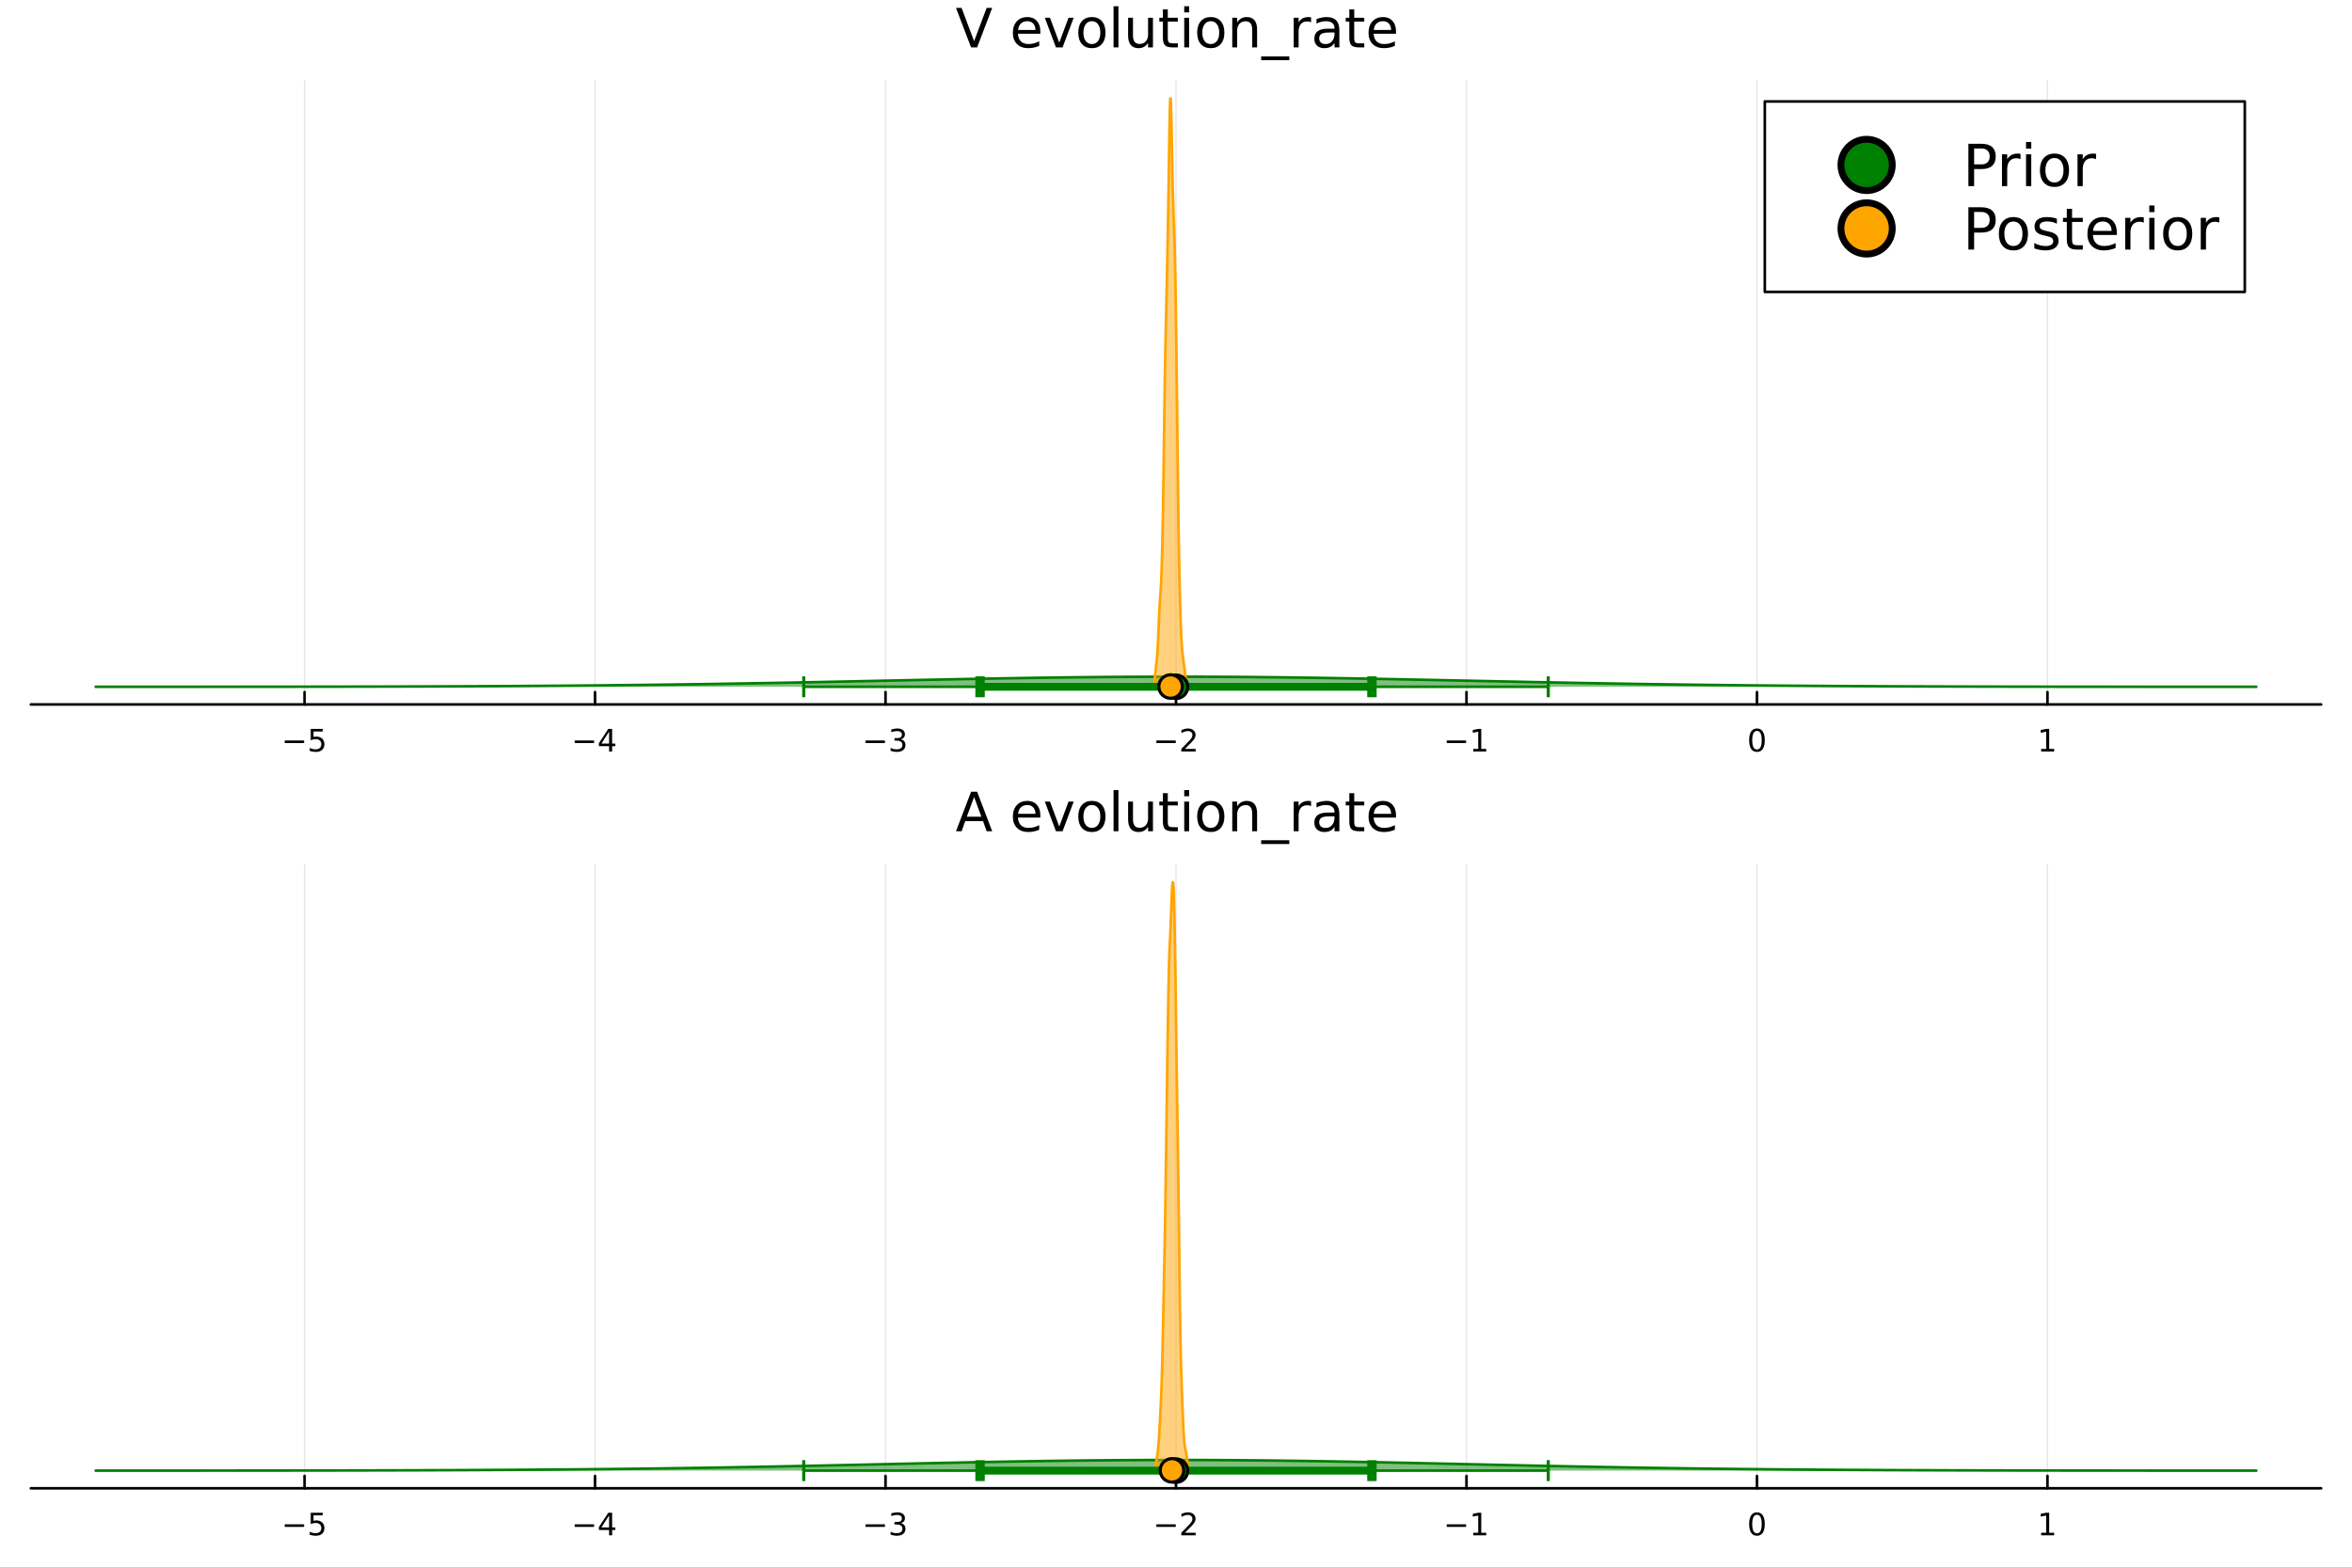 <svg xmlns="http://www.w3.org/2000/svg" xmlns:xlink="http://www.w3.org/1999/xlink" width="900" height="600" viewBox="0 0 3600 2400">
<rect x="0" y="0" width="3600" height="2400" fill="#333333" stroke="none"/>
<defs>
  <clipPath id="clip600">
    <rect x="0" y="0" width="3600" height="2400"></rect>
  </clipPath>
</defs>
<path clip-path="url(#clip600)" d="M0 2400 L3600 2400 L3600 0 L0 0  Z" fill="#ffffff" fill-rule="evenodd" fill-opacity="1"></path>
<defs>
  <clipPath id="clip601">
    <rect x="720" y="0" width="2521" height="2400"></rect>
  </clipPath>
</defs>
<path clip-path="url(#clip600)" d="M47.244 1078.45 L3552.76 1078.45 L3552.76 123.472 L47.244 123.472  Z" fill="#ffffff" fill-rule="evenodd" fill-opacity="1"></path>
<defs>
  <clipPath id="clip602">
    <rect x="47" y="123" width="3507" height="956"></rect>
  </clipPath>
</defs>
<polyline clip-path="url(#clip602)" style="stroke:#000000; stroke-linecap:round; stroke-linejoin:round; stroke-width:2; stroke-opacity:0.1; fill:none" points="466.145,1078.45 466.145,123.472 "></polyline>
<polyline clip-path="url(#clip602)" style="stroke:#000000; stroke-linecap:round; stroke-linejoin:round; stroke-width:2; stroke-opacity:0.1; fill:none" points="910.763,1078.45 910.763,123.472 "></polyline>
<polyline clip-path="url(#clip602)" style="stroke:#000000; stroke-linecap:round; stroke-linejoin:round; stroke-width:2; stroke-opacity:0.1; fill:none" points="1355.38,1078.45 1355.38,123.472 "></polyline>
<polyline clip-path="url(#clip602)" style="stroke:#000000; stroke-linecap:round; stroke-linejoin:round; stroke-width:2; stroke-opacity:0.1; fill:none" points="1800,1078.45 1800,123.472 "></polyline>
<polyline clip-path="url(#clip602)" style="stroke:#000000; stroke-linecap:round; stroke-linejoin:round; stroke-width:2; stroke-opacity:0.1; fill:none" points="2244.62,1078.45 2244.62,123.472 "></polyline>
<polyline clip-path="url(#clip602)" style="stroke:#000000; stroke-linecap:round; stroke-linejoin:round; stroke-width:2; stroke-opacity:0.1; fill:none" points="2689.24,1078.45 2689.24,123.472 "></polyline>
<polyline clip-path="url(#clip602)" style="stroke:#000000; stroke-linecap:round; stroke-linejoin:round; stroke-width:2; stroke-opacity:0.1; fill:none" points="3133.86,1078.45 3133.86,123.472 "></polyline>
<polyline clip-path="url(#clip600)" style="stroke:#000000; stroke-linecap:round; stroke-linejoin:round; stroke-width:4; stroke-opacity:1; fill:none" points="47.244,1078.45 3552.76,1078.45 "></polyline>
<polyline clip-path="url(#clip600)" style="stroke:#000000; stroke-linecap:round; stroke-linejoin:round; stroke-width:4; stroke-opacity:1; fill:none" points="466.145,1078.45 466.145,1059.55 "></polyline>
<polyline clip-path="url(#clip600)" style="stroke:#000000; stroke-linecap:round; stroke-linejoin:round; stroke-width:4; stroke-opacity:1; fill:none" points="910.763,1078.45 910.763,1059.55 "></polyline>
<polyline clip-path="url(#clip600)" style="stroke:#000000; stroke-linecap:round; stroke-linejoin:round; stroke-width:4; stroke-opacity:1; fill:none" points="1355.38,1078.45 1355.38,1059.55 "></polyline>
<polyline clip-path="url(#clip600)" style="stroke:#000000; stroke-linecap:round; stroke-linejoin:round; stroke-width:4; stroke-opacity:1; fill:none" points="1800,1078.45 1800,1059.55 "></polyline>
<polyline clip-path="url(#clip600)" style="stroke:#000000; stroke-linecap:round; stroke-linejoin:round; stroke-width:4; stroke-opacity:1; fill:none" points="2244.62,1078.45 2244.62,1059.55 "></polyline>
<polyline clip-path="url(#clip600)" style="stroke:#000000; stroke-linecap:round; stroke-linejoin:round; stroke-width:4; stroke-opacity:1; fill:none" points="2689.24,1078.45 2689.24,1059.55 "></polyline>
<polyline clip-path="url(#clip600)" style="stroke:#000000; stroke-linecap:round; stroke-linejoin:round; stroke-width:4; stroke-opacity:1; fill:none" points="3133.86,1078.45 3133.86,1059.55 "></polyline>
<path clip-path="url(#clip600)" d="M435.786 1133.62 L465.462 1133.62 L465.462 1137.55 L435.786 1137.55 L435.786 1133.62 Z" fill="#000000" fill-rule="nonzero" fill-opacity="1"></path><path clip-path="url(#clip600)" d="M475.601 1115.89 L493.957 1115.89 L493.957 1119.82 L479.883 1119.82 L479.883 1128.3 Q480.902 1127.95 481.92 1127.79 Q482.939 1127.6 483.957 1127.6 Q489.744 1127.6 493.124 1130.77 Q496.503 1133.94 496.503 1139.36 Q496.503 1144.94 493.031 1148.04 Q489.559 1151.12 483.239 1151.12 Q481.064 1151.12 478.795 1150.75 Q476.55 1150.38 474.142 1149.64 L474.142 1144.94 Q476.226 1146.07 478.448 1146.63 Q480.67 1147.18 483.147 1147.18 Q487.152 1147.18 489.489 1145.08 Q491.827 1142.97 491.827 1139.36 Q491.827 1135.75 489.489 1133.64 Q487.152 1131.54 483.147 1131.54 Q481.272 1131.54 479.397 1131.95 Q477.545 1132.37 475.601 1133.25 L475.601 1115.89 Z" fill="#000000" fill-rule="nonzero" fill-opacity="1"></path><path clip-path="url(#clip600)" d="M879.664 1133.62 L909.34 1133.62 L909.34 1137.55 L879.664 1137.55 L879.664 1133.62 Z" fill="#000000" fill-rule="nonzero" fill-opacity="1"></path><path clip-path="url(#clip600)" d="M932.279 1119.96 L920.474 1138.41 L932.279 1138.41 L932.279 1119.96 M931.052 1115.89 L936.932 1115.89 L936.932 1138.41 L941.862 1138.41 L941.862 1142.3 L936.932 1142.3 L936.932 1150.45 L932.279 1150.45 L932.279 1142.3 L916.677 1142.3 L916.677 1137.79 L931.052 1115.89 Z" fill="#000000" fill-rule="nonzero" fill-opacity="1"></path><path clip-path="url(#clip600)" d="M1324.85 1133.62 L1354.53 1133.62 L1354.53 1137.55 L1324.85 1137.55 L1324.85 1133.62 Z" fill="#000000" fill-rule="nonzero" fill-opacity="1"></path><path clip-path="url(#clip600)" d="M1378.78 1131.81 Q1382.14 1132.53 1384.02 1134.8 Q1385.91 1137.07 1385.91 1140.4 Q1385.91 1145.52 1382.4 1148.32 Q1378.88 1151.12 1372.4 1151.12 Q1370.22 1151.12 1367.9 1150.68 Q1365.61 1150.26 1363.16 1149.41 L1363.16 1144.89 Q1365.1 1146.03 1367.42 1146.61 Q1369.73 1147.18 1372.26 1147.18 Q1376.65 1147.18 1378.95 1145.45 Q1381.26 1143.71 1381.26 1140.4 Q1381.26 1137.35 1379.11 1135.63 Q1376.98 1133.9 1373.16 1133.9 L1369.13 1133.9 L1369.13 1130.05 L1373.34 1130.05 Q1376.79 1130.05 1378.62 1128.69 Q1380.45 1127.3 1380.45 1124.71 Q1380.45 1122.05 1378.55 1120.63 Q1376.68 1119.2 1373.16 1119.2 Q1371.24 1119.2 1369.04 1119.61 Q1366.84 1120.03 1364.2 1120.91 L1364.2 1116.74 Q1366.86 1116 1369.18 1115.63 Q1371.52 1115.26 1373.58 1115.26 Q1378.9 1115.26 1382 1117.69 Q1385.1 1120.1 1385.1 1124.22 Q1385.1 1127.09 1383.46 1129.08 Q1381.82 1131.05 1378.78 1131.81 Z" fill="#000000" fill-rule="nonzero" fill-opacity="1"></path><path clip-path="url(#clip600)" d="M1769.94 1133.62 L1799.62 1133.62 L1799.62 1137.55 L1769.94 1137.55 L1769.94 1133.62 Z" fill="#000000" fill-rule="nonzero" fill-opacity="1"></path><path clip-path="url(#clip600)" d="M1813.74 1146.51 L1830.06 1146.51 L1830.06 1150.45 L1808.11 1150.45 L1808.11 1146.51 Q1810.78 1143.76 1815.36 1139.13 Q1819.97 1134.48 1821.15 1133.13 Q1823.39 1130.61 1824.27 1128.87 Q1825.17 1127.11 1825.17 1125.42 Q1825.17 1122.67 1823.23 1120.93 Q1821.31 1119.2 1818.21 1119.2 Q1816.01 1119.2 1813.55 1119.96 Q1811.12 1120.73 1808.34 1122.28 L1808.34 1117.55 Q1811.17 1116.42 1813.62 1115.84 Q1816.08 1115.26 1818.11 1115.26 Q1823.48 1115.26 1826.68 1117.95 Q1829.87 1120.63 1829.87 1125.12 Q1829.87 1127.25 1829.06 1129.17 Q1828.28 1131.07 1826.17 1133.67 Q1825.59 1134.34 1822.49 1137.55 Q1819.39 1140.75 1813.74 1146.51 Z" fill="#000000" fill-rule="nonzero" fill-opacity="1"></path><path clip-path="url(#clip600)" d="M2214.38 1133.62 L2244.05 1133.62 L2244.05 1137.55 L2214.38 1137.55 L2214.38 1133.62 Z" fill="#000000" fill-rule="nonzero" fill-opacity="1"></path><path clip-path="url(#clip600)" d="M2254.95 1146.51 L2262.59 1146.51 L2262.59 1120.15 L2254.28 1121.81 L2254.28 1117.55 L2262.55 1115.89 L2267.22 1115.89 L2267.22 1146.51 L2274.86 1146.51 L2274.86 1150.45 L2254.95 1150.45 L2254.95 1146.51 Z" fill="#000000" fill-rule="nonzero" fill-opacity="1"></path><path clip-path="url(#clip600)" d="M2689.24 1118.97 Q2685.63 1118.97 2683.8 1122.53 Q2681.99 1126.07 2681.99 1133.2 Q2681.99 1140.31 2683.8 1143.87 Q2685.63 1147.42 2689.24 1147.42 Q2692.87 1147.42 2694.68 1143.87 Q2696.51 1140.31 2696.51 1133.2 Q2696.51 1126.07 2694.68 1122.53 Q2692.87 1118.97 2689.24 1118.97 M2689.24 1115.26 Q2695.05 1115.26 2698.1 1119.87 Q2701.18 1124.45 2701.18 1133.2 Q2701.18 1141.93 2698.1 1146.54 Q2695.05 1151.12 2689.24 1151.12 Q2683.43 1151.12 2680.35 1146.54 Q2677.29 1141.93 2677.29 1133.2 Q2677.29 1124.45 2680.35 1119.87 Q2683.43 1115.26 2689.24 1115.26 Z" fill="#000000" fill-rule="nonzero" fill-opacity="1"></path><path clip-path="url(#clip600)" d="M3124.24 1146.51 L3131.88 1146.51 L3131.88 1120.15 L3123.57 1121.81 L3123.57 1117.55 L3131.83 1115.89 L3136.51 1115.89 L3136.51 1146.51 L3144.14 1146.51 L3144.14 1150.45 L3124.24 1150.45 L3124.24 1146.51 Z" fill="#000000" fill-rule="nonzero" fill-opacity="1"></path><path clip-path="url(#clip600)" d="M1486.34 72.576 L1463.25 12.096 L1471.8 12.096 L1490.96 63.016 L1510.16 12.096 L1518.66 12.096 L1495.62 72.576 L1486.34 72.576 Z" fill="#000000" fill-rule="nonzero" fill-opacity="1"></path><path clip-path="url(#clip600)" d="M1592.35 48.028 L1592.35 51.673 L1558.08 51.673 Q1558.57 59.37 1562.7 63.421 Q1566.87 67.431 1574.28 67.431 Q1578.58 67.431 1582.59 66.378 Q1586.64 65.325 1590.61 63.218 L1590.61 70.267 Q1586.6 71.968 1582.39 72.86 Q1578.17 73.751 1573.84 73.751 Q1562.98 73.751 1556.62 67.431 Q1550.3 61.112 1550.3 50.337 Q1550.3 39.197 1556.3 32.675 Q1562.33 26.112 1572.54 26.112 Q1581.7 26.112 1587 32.026 Q1592.35 37.9 1592.35 48.028 M1584.9 45.84 Q1584.82 39.723 1581.45 36.077 Q1578.13 32.431 1572.62 32.431 Q1566.38 32.431 1562.62 35.956 Q1558.89 39.48 1558.32 45.88 L1584.9 45.84 Z" fill="#000000" fill-rule="nonzero" fill-opacity="1"></path><path clip-path="url(#clip600)" d="M1599.24 27.206 L1607.14 27.206 L1621.31 65.284 L1635.49 27.206 L1643.39 27.206 L1626.38 72.576 L1616.25 72.576 L1599.24 27.206 Z" fill="#000000" fill-rule="nonzero" fill-opacity="1"></path><path clip-path="url(#clip600)" d="M1671.26 32.431 Q1665.27 32.431 1661.78 37.131 Q1658.3 41.789 1658.3 49.931 Q1658.3 58.074 1661.74 62.773 Q1665.23 67.431 1671.26 67.431 Q1677.22 67.431 1680.7 62.732 Q1684.18 58.033 1684.18 49.931 Q1684.18 41.87 1680.7 37.171 Q1677.22 32.431 1671.26 32.431 M1671.26 26.112 Q1680.98 26.112 1686.53 32.431 Q1692.08 38.751 1692.08 49.931 Q1692.08 61.071 1686.53 67.431 Q1680.98 73.751 1671.26 73.751 Q1661.5 73.751 1655.95 67.431 Q1650.44 61.071 1650.44 49.931 Q1650.44 38.751 1655.95 32.431 Q1661.5 26.112 1671.26 26.112 Z" fill="#000000" fill-rule="nonzero" fill-opacity="1"></path><path clip-path="url(#clip600)" d="M1704.44 9.544 L1711.89 9.544 L1711.89 72.576 L1704.44 72.576 L1704.44 9.544 Z" fill="#000000" fill-rule="nonzero" fill-opacity="1"></path><path clip-path="url(#clip600)" d="M1726.72 54.671 L1726.72 27.206 L1734.17 27.206 L1734.17 54.387 Q1734.17 60.828 1736.68 64.069 Q1739.2 67.269 1744.22 67.269 Q1750.25 67.269 1753.74 63.421 Q1757.26 59.573 1757.26 52.929 L1757.26 27.206 L1764.72 27.206 L1764.72 72.576 L1757.26 72.576 L1757.26 65.608 Q1754.55 69.74 1750.94 71.766 Q1747.38 73.751 1742.64 73.751 Q1734.82 73.751 1730.77 68.89 Q1726.72 64.029 1726.72 54.671 M1745.47 26.112 L1745.47 26.112 Z" fill="#000000" fill-rule="nonzero" fill-opacity="1"></path><path clip-path="url(#clip600)" d="M1787.44 14.324 L1787.44 27.206 L1802.8 27.206 L1802.8 32.999 L1787.44 32.999 L1787.44 57.628 Q1787.44 63.178 1788.94 64.758 Q1790.48 66.338 1795.14 66.338 L1802.8 66.338 L1802.8 72.576 L1795.14 72.576 Q1786.51 72.576 1783.23 69.376 Q1779.95 66.135 1779.95 57.628 L1779.95 32.999 L1774.48 32.999 L1774.48 27.206 L1779.95 27.206 L1779.95 14.324 L1787.44 14.324 Z" fill="#000000" fill-rule="nonzero" fill-opacity="1"></path><path clip-path="url(#clip600)" d="M1812.6 27.206 L1820.05 27.206 L1820.05 72.576 L1812.6 72.576 L1812.6 27.206 M1812.6 9.544 L1820.05 9.544 L1820.05 18.983 L1812.6 18.983 L1812.6 9.544 Z" fill="#000000" fill-rule="nonzero" fill-opacity="1"></path><path clip-path="url(#clip600)" d="M1853.23 32.431 Q1847.23 32.431 1843.75 37.131 Q1840.27 41.789 1840.27 49.931 Q1840.27 58.074 1843.71 62.773 Q1847.19 67.431 1853.23 67.431 Q1859.18 67.431 1862.67 62.732 Q1866.15 58.033 1866.15 49.931 Q1866.15 41.87 1862.67 37.171 Q1859.18 32.431 1853.23 32.431 M1853.23 26.112 Q1862.95 26.112 1868.5 32.431 Q1874.05 38.751 1874.05 49.931 Q1874.05 61.071 1868.5 67.431 Q1862.95 73.751 1853.23 73.751 Q1843.47 73.751 1837.92 67.431 Q1832.41 61.071 1832.41 49.931 Q1832.41 38.751 1837.92 32.431 Q1843.47 26.112 1853.23 26.112 Z" fill="#000000" fill-rule="nonzero" fill-opacity="1"></path><path clip-path="url(#clip600)" d="M1924.12 45.192 L1924.12 72.576 L1916.67 72.576 L1916.67 45.435 Q1916.67 38.994 1914.15 35.794 Q1911.64 32.594 1906.62 32.594 Q1900.58 32.594 1897.1 36.442 Q1893.62 40.29 1893.62 46.934 L1893.62 72.576 L1886.12 72.576 L1886.12 27.206 L1893.62 27.206 L1893.62 34.254 Q1896.29 30.163 1899.9 28.138 Q1903.54 26.112 1908.28 26.112 Q1916.1 26.112 1920.11 30.973 Q1924.12 35.794 1924.12 45.192 Z" fill="#000000" fill-rule="nonzero" fill-opacity="1"></path><path clip-path="url(#clip600)" d="M1973.46 86.349 L1973.46 92.142 L1930.36 92.142 L1930.36 86.349 L1973.46 86.349 Z" fill="#000000" fill-rule="nonzero" fill-opacity="1"></path><path clip-path="url(#clip600)" d="M2006.76 34.173 Q2005.5 33.444 2004 33.12 Q2002.55 32.756 2000.76 32.756 Q1994.44 32.756 1991.04 36.888 Q1987.68 40.979 1987.68 48.676 L1987.68 72.576 L1980.18 72.576 L1980.18 27.206 L1987.68 27.206 L1987.68 34.254 Q1990.03 30.122 1993.8 28.138 Q1997.56 26.112 2002.95 26.112 Q2003.72 26.112 2004.65 26.234 Q2005.58 26.315 2006.72 26.517 L2006.76 34.173 Z" fill="#000000" fill-rule="nonzero" fill-opacity="1"></path><path clip-path="url(#clip600)" d="M2035.2 49.769 Q2026.16 49.769 2022.68 51.835 Q2019.19 53.901 2019.19 58.884 Q2019.19 62.854 2021.79 65.203 Q2024.42 67.512 2028.92 67.512 Q2035.11 67.512 2038.84 63.137 Q2042.61 58.722 2042.61 51.43 L2042.61 49.769 L2035.2 49.769 M2050.06 46.691 L2050.06 72.576 L2042.61 72.576 L2042.61 65.689 Q2040.06 69.821 2036.25 71.806 Q2032.44 73.751 2026.93 73.751 Q2019.96 73.751 2015.83 69.862 Q2011.74 65.933 2011.74 59.37 Q2011.74 51.714 2016.84 47.825 Q2021.99 43.936 2032.16 43.936 L2042.61 43.936 L2042.61 43.207 Q2042.61 38.062 2039.21 35.267 Q2035.84 32.431 2029.73 32.431 Q2025.84 32.431 2022.15 33.363 Q2018.47 34.295 2015.06 36.158 L2015.06 29.272 Q2019.15 27.692 2023 26.922 Q2026.85 26.112 2030.5 26.112 Q2040.34 26.112 2045.2 31.216 Q2050.06 36.32 2050.06 46.691 Z" fill="#000000" fill-rule="nonzero" fill-opacity="1"></path><path clip-path="url(#clip600)" d="M2072.79 14.324 L2072.79 27.206 L2088.14 27.206 L2088.14 32.999 L2072.79 32.999 L2072.79 57.628 Q2072.79 63.178 2074.29 64.758 Q2075.83 66.338 2080.48 66.338 L2088.14 66.338 L2088.14 72.576 L2080.48 72.576 Q2071.86 72.576 2068.57 69.376 Q2065.29 66.135 2065.29 57.628 L2065.29 32.999 L2059.82 32.999 L2059.82 27.206 L2065.29 27.206 L2065.29 14.324 L2072.79 14.324 Z" fill="#000000" fill-rule="nonzero" fill-opacity="1"></path><path clip-path="url(#clip600)" d="M2136.75 48.028 L2136.75 51.673 L2102.48 51.673 Q2102.97 59.37 2107.1 63.421 Q2111.27 67.431 2118.68 67.431 Q2122.98 67.431 2126.99 66.378 Q2131.04 65.325 2135.01 63.218 L2135.01 70.267 Q2131 71.968 2126.79 72.86 Q2122.57 73.751 2118.24 73.751 Q2107.38 73.751 2101.02 67.431 Q2094.7 61.112 2094.7 50.337 Q2094.7 39.197 2100.7 32.675 Q2106.73 26.112 2116.94 26.112 Q2126.1 26.112 2131.4 32.026 Q2136.75 37.9 2136.75 48.028 M2129.3 45.84 Q2129.22 39.723 2125.85 36.077 Q2122.53 32.431 2117.02 32.431 Q2110.79 32.431 2107.02 35.956 Q2103.29 39.48 2102.72 45.88 L2129.3 45.84 Z" fill="#000000" fill-rule="nonzero" fill-opacity="1"></path><path clip-path="url(#clip602)" d="M146.457 1051.4 L157.222 1051.4 L167.988 1051.4 L267.53 1051.38 L367.072 1051.33 L426.893 1051.29 L486.714 1051.22 L537.292 1051.15 L587.869 1051.05 L615.34 1050.98 L642.811 1050.9 L670.282 1050.81 L697.752 1050.71 L723.078 1050.6 L748.404 1050.48 L773.729 1050.35 L799.055 1050.2 L826.207 1050.02 L853.358 1049.82 L880.51 1049.6 L907.662 1049.36 L939.12 1049.05 L970.578 1048.71 L1002.04 1048.34 L1033.49 1047.93 L1061.45 1047.54 L1089.41 1047.12 L1117.36 1046.67 L1145.32 1046.2 L1169.83 1045.77 L1194.35 1045.32 L1218.86 1044.86 L1243.38 1044.38 L1296.83 1043.29 L1350.29 1042.17 L1404.06 1041.04 L1457.84 1039.95 L1472.7 1039.66 L1487.56 1039.37 L1502.43 1039.09 L1517.29 1038.82 L1532.15 1038.56 L1547.02 1038.3 L1561.88 1038.06 L1576.74 1037.82 L1590.89 1037.61 L1605.03 1037.41 L1619.17 1037.22 L1633.31 1037.04 L1647.46 1036.88 L1661.6 1036.73 L1675.74 1036.59 L1689.88 1036.46 L1704.59 1036.35 L1719.29 1036.25 L1734 1036.17 L1748.7 1036.1 L1763.4 1036.05 L1778.11 1036.01 L1792.81 1036 L1807.52 1036 L1819.9 1036.01 L1832.27 1036.04 L1844.65 1036.07 L1857.03 1036.12 L1869.41 1036.18 L1881.79 1036.25 L1894.16 1036.34 L1906.54 1036.43 L1921.66 1036.56 L1936.77 1036.71 L1951.88 1036.87 L1966.99 1037.05 L1982.1 1037.24 L1997.22 1037.44 L2012.33 1037.66 L2027.44 1037.89 L2055.13 1038.34 L2082.82 1038.82 L2096.66 1039.07 L2110.5 1039.33 L2124.35 1039.6 L2138.19 1039.87 L2189.33 1040.91 L2240.48 1041.98 L2292.28 1043.06 L2344.09 1044.13 L2373.12 1044.7 L2402.15 1045.26 L2431.18 1045.79 L2460.21 1046.3 L2486.52 1046.74 L2512.82 1047.15 L2539.13 1047.55 L2565.44 1047.92 L2595.55 1048.31 L2625.67 1048.67 L2655.79 1049 L2685.91 1049.3 L2713.8 1049.55 L2741.69 1049.78 L2769.57 1049.99 L2797.46 1050.17 L2824.95 1050.34 L2852.45 1050.48 L2879.94 1050.61 L2907.43 1050.73 L2934.13 1050.82 L2960.82 1050.91 L2987.52 1050.98 L3014.21 1051.05 L3068.94 1051.16 L3123.67 1051.24 L3183.63 1051.3 L3243.59 1051.34 L3330.7 1051.38 L3417.8 1051.4 L3435.67 1051.4 L3453.54 1051.4 L3453.54 1051.42 L3435.67 1051.42 L3417.8 1051.42 L3330.7 1051.42 L3243.59 1051.42 L3183.63 1051.42 L3123.67 1051.42 L3068.94 1051.42 L3014.21 1051.42 L2987.52 1051.42 L2960.82 1051.42 L2934.13 1051.42 L2907.43 1051.42 L2879.94 1051.42 L2852.45 1051.42 L2824.95 1051.42 L2797.46 1051.42 L2769.57 1051.42 L2741.69 1051.42 L2713.8 1051.42 L2685.91 1051.42 L2655.79 1051.42 L2625.67 1051.42 L2595.55 1051.42 L2565.44 1051.42 L2539.13 1051.42 L2512.82 1051.42 L2486.52 1051.42 L2460.21 1051.42 L2431.18 1051.42 L2402.15 1051.42 L2373.12 1051.42 L2344.09 1051.42 L2292.28 1051.42 L2240.48 1051.42 L2189.33 1051.42 L2138.19 1051.42 L2124.35 1051.42 L2110.5 1051.42 L2096.66 1051.42 L2082.82 1051.42 L2055.13 1051.42 L2027.44 1051.42 L2012.33 1051.42 L1997.22 1051.42 L1982.1 1051.42 L1966.99 1051.42 L1951.88 1051.42 L1936.77 1051.42 L1921.66 1051.42 L1906.54 1051.42 L1894.16 1051.42 L1881.79 1051.42 L1869.41 1051.42 L1857.03 1051.42 L1844.65 1051.42 L1832.27 1051.42 L1819.9 1051.42 L1807.52 1051.42 L1792.81 1051.42 L1778.11 1051.42 L1763.4 1051.42 L1748.7 1051.42 L1734 1051.42 L1719.29 1051.42 L1704.59 1051.42 L1689.88 1051.42 L1675.74 1051.42 L1661.6 1051.42 L1647.46 1051.42 L1633.31 1051.42 L1619.17 1051.42 L1605.03 1051.42 L1590.89 1051.42 L1576.74 1051.42 L1561.88 1051.42 L1547.02 1051.42 L1532.15 1051.42 L1517.29 1051.42 L1502.43 1051.42 L1487.56 1051.42 L1472.7 1051.42 L1457.84 1051.42 L1404.06 1051.42 L1350.29 1051.42 L1296.83 1051.42 L1243.38 1051.42 L1218.86 1051.42 L1194.35 1051.42 L1169.83 1051.42 L1145.32 1051.42 L1117.36 1051.42 L1089.41 1051.42 L1061.45 1051.42 L1033.49 1051.42 L1002.04 1051.42 L970.578 1051.42 L939.12 1051.42 L907.662 1051.42 L880.51 1051.42 L853.358 1051.42 L826.207 1051.42 L799.055 1051.42 L773.729 1051.42 L748.404 1051.42 L723.078 1051.42 L697.752 1051.42 L670.282 1051.42 L642.811 1051.42 L615.34 1051.42 L587.869 1051.42 L537.292 1051.42 L486.714 1051.42 L426.893 1051.42 L367.072 1051.42 L267.53 1051.42 L167.988 1051.42 L157.222 1051.42 L146.457 1051.42  Z" fill="#008000" fill-rule="evenodd" fill-opacity="0.5"></path>
<polyline clip-path="url(#clip602)" style="stroke:#008000; stroke-linecap:round; stroke-linejoin:round; stroke-width:4; stroke-opacity:1; fill:none" points="146.457,1051.4 157.222,1051.4 167.988,1051.4 267.53,1051.38 367.072,1051.33 426.893,1051.29 486.714,1051.22 537.292,1051.15 587.869,1051.05 615.34,1050.98 642.811,1050.9 670.282,1050.81 697.752,1050.71 723.078,1050.6 748.404,1050.48 773.729,1050.35 799.055,1050.2 826.207,1050.02 853.358,1049.82 880.51,1049.6 907.662,1049.36 939.12,1049.05 970.578,1048.71 1002.04,1048.34 1033.49,1047.93 1061.45,1047.54 1089.41,1047.12 1117.36,1046.67 1145.32,1046.2 1169.83,1045.77 1194.35,1045.32 1218.86,1044.86 1243.38,1044.38 1296.83,1043.29 1350.29,1042.17 1404.06,1041.04 1457.84,1039.95 1472.7,1039.66 1487.56,1039.37 1502.43,1039.09 1517.29,1038.82 1532.15,1038.56 1547.02,1038.3 1561.88,1038.06 1576.74,1037.82 1590.89,1037.61 1605.03,1037.41 1619.17,1037.22 1633.31,1037.04 1647.46,1036.88 1661.6,1036.73 1675.74,1036.59 1689.88,1036.46 1704.59,1036.35 1719.29,1036.25 1734,1036.17 1748.7,1036.1 1763.4,1036.05 1778.11,1036.01 1792.81,1036 1807.52,1036 1819.9,1036.01 1832.27,1036.04 1844.65,1036.07 1857.03,1036.12 1869.41,1036.18 1881.79,1036.25 1894.16,1036.34 1906.54,1036.43 1921.66,1036.56 1936.77,1036.71 1951.88,1036.87 1966.99,1037.05 1982.1,1037.24 1997.22,1037.44 2012.33,1037.66 2027.44,1037.89 2055.13,1038.34 2082.82,1038.82 2096.66,1039.07 2110.5,1039.33 2124.35,1039.6 2138.19,1039.87 2189.33,1040.91 2240.48,1041.98 2292.28,1043.06 2344.09,1044.13 2373.12,1044.7 2402.15,1045.26 2431.18,1045.79 2460.21,1046.3 2486.52,1046.74 2512.82,1047.15 2539.13,1047.55 2565.44,1047.92 2595.55,1048.31 2625.67,1048.67 2655.79,1049 2685.91,1049.3 2713.8,1049.55 2741.69,1049.78 2769.57,1049.99 2797.46,1050.17 2824.95,1050.34 2852.45,1050.48 2879.94,1050.61 2907.43,1050.73 2934.13,1050.82 2960.82,1050.91 2987.52,1050.98 3014.21,1051.05 3068.94,1051.16 3123.67,1051.24 3183.63,1051.3 3243.59,1051.34 3330.7,1051.38 3417.8,1051.4 3435.67,1051.4 3453.54,1051.4 "></polyline>
<path clip-path="url(#clip602)" d="M1759.33 1051.42 L1759.65 1051.42 L1759.98 1051.42 L1760.31 1051.41 L1760.63 1051.41 L1760.96 1051.39 L1761.29 1051.37 L1761.62 1051.33 L1761.94 1051.27 L1762.27 1051.18 L1762.6 1051.04 L1762.92 1050.87 L1763.25 1050.64 L1763.58 1050.35 L1763.91 1050.01 L1764.23 1049.61 L1764.56 1049.15 L1764.89 1048.63 L1765.22 1048.01 L1765.54 1047.27 L1765.87 1046.35 L1766.2 1045.19 L1766.52 1043.75 L1766.85 1041.99 L1767.18 1039.89 L1767.51 1037.49 L1767.83 1034.82 L1768.16 1031.97 L1768.49 1029.01 L1768.82 1026.01 L1769.14 1023.03 L1769.47 1020.09 L1769.8 1017.16 L1770.12 1014.21 L1770.45 1011.15 L1770.78 1007.88 L1771.11 1004.27 L1771.43 1000.18 L1771.76 995.453 L1772.09 989.986 L1772.41 983.718 L1772.74 976.68 L1773.07 969.009 L1773.4 960.948 L1773.72 952.818 L1774.05 944.964 L1774.38 937.694 L1774.71 931.214 L1775.03 925.581 L1775.36 920.692 L1775.69 916.302 L1776.01 912.067 L1776.34 907.607 L1776.67 902.565 L1777 896.654 L1777.32 889.678 L1777.65 881.534 L1777.98 872.19 L1778.3 861.647 L1778.63 849.901 L1778.96 836.907 L1779.29 822.565 L1779.61 806.728 L1779.94 789.231 L1780.27 769.956 L1780.6 748.884 L1780.92 726.162 L1781.25 702.119 L1781.58 677.264 L1781.9 652.229 L1782.23 627.689 L1782.56 604.255 L1782.89 582.39 L1783.21 562.333 L1783.54 544.078 L1783.87 527.401 L1784.2 511.915 L1784.52 497.168 L1784.85 482.725 L1785.18 468.244 L1785.5 453.507 L1785.83 438.413 L1786.16 422.939 L1786.49 407.079 L1786.81 390.79 L1787.14 373.96 L1787.47 356.413 L1787.79 337.954 L1788.12 318.441 L1788.45 297.859 L1788.78 276.389 L1789.1 254.438 L1789.43 232.632 L1789.76 211.769 L1790.09 192.736 L1790.41 176.414 L1790.74 163.579 L1791.07 154.823 L1791.39 150.5 L1791.72 150.695 L1792.05 155.235 L1792.38 163.712 L1792.7 175.528 L1793.03 189.948 L1793.36 206.159 L1793.69 223.333 L1794.01 240.684 L1794.34 257.524 L1794.67 273.308 L1794.99 287.661 L1795.32 300.402 L1795.65 311.542 L1795.98 321.273 L1796.3 329.948 L1796.63 338.048 L1796.96 346.138 L1797.28 354.816 L1797.61 364.645 L1797.94 376.094 L1798.27 389.476 L1798.59 404.919 L1798.92 422.369 L1799.25 441.631 L1799.58 462.443 L1799.9 484.558 L1800.23 507.817 L1800.56 532.166 L1800.88 557.636 L1801.21 584.269 L1801.54 612.025 L1801.87 640.705 L1802.19 669.915 L1802.52 699.092 L1802.85 727.583 L1803.17 754.753 L1803.5 780.09 L1803.83 803.284 L1804.16 824.255 L1804.48 843.127 L1804.81 860.166 L1805.14 875.703 L1805.47 890.057 L1805.79 903.474 L1806.12 916.103 L1806.45 927.988 L1806.77 939.093 L1807.1 949.335 L1807.43 958.62 L1807.76 966.879 L1808.08 974.092 L1808.41 980.301 L1808.74 985.603 L1809.07 990.136 L1809.39 994.055 L1809.72 997.512 L1810.05 1000.63 L1810.37 1003.51 L1810.7 1006.21 L1811.03 1008.78 L1811.36 1011.25 L1811.68 1013.66 L1812.01 1016.06 L1812.34 1018.47 L1812.66 1020.94 L1812.99 1023.48 L1813.32 1026.09 L1813.65 1028.74 L1813.97 1031.37 L1814.3 1033.92 L1814.63 1036.3 L1814.96 1038.47 L1815.28 1040.35 L1815.61 1041.92 L1815.94 1043.17 L1816.26 1044.13 L1816.59 1044.84 L1816.92 1045.37 L1817.25 1045.78 L1817.57 1046.15 L1817.9 1046.53 L1818.23 1046.96 L1818.55 1047.44 L1818.88 1047.97 L1819.21 1048.52 L1819.54 1049.07 L1819.86 1049.58 L1820.19 1050.04 L1820.52 1050.42 L1820.85 1050.73 L1821.17 1050.96 L1821.5 1051.13 L1821.83 1051.24 L1822.15 1051.31 L1822.48 1051.36 L1822.81 1051.39 L1823.14 1051.4 L1823.46 1051.41 L1823.79 1051.42 L1824.12 1051.42 L1824.45 1051.42 L1824.45 1051.42 L1824.12 1051.42 L1823.79 1051.42 L1823.46 1051.42 L1823.14 1051.42 L1822.81 1051.42 L1822.48 1051.42 L1822.15 1051.42 L1821.83 1051.42 L1821.5 1051.42 L1821.17 1051.42 L1820.85 1051.42 L1820.52 1051.42 L1820.19 1051.42 L1819.86 1051.42 L1819.54 1051.42 L1819.21 1051.42 L1818.88 1051.42 L1818.55 1051.42 L1818.23 1051.42 L1817.9 1051.42 L1817.57 1051.42 L1817.25 1051.42 L1816.92 1051.42 L1816.59 1051.42 L1816.26 1051.42 L1815.94 1051.42 L1815.61 1051.42 L1815.28 1051.42 L1814.96 1051.42 L1814.63 1051.42 L1814.3 1051.42 L1813.97 1051.42 L1813.65 1051.42 L1813.32 1051.42 L1812.99 1051.42 L1812.66 1051.42 L1812.34 1051.42 L1812.01 1051.42 L1811.68 1051.42 L1811.36 1051.42 L1811.03 1051.42 L1810.7 1051.42 L1810.37 1051.42 L1810.05 1051.42 L1809.72 1051.42 L1809.39 1051.42 L1809.07 1051.42 L1808.74 1051.42 L1808.41 1051.42 L1808.08 1051.42 L1807.76 1051.42 L1807.43 1051.42 L1807.1 1051.42 L1806.77 1051.42 L1806.45 1051.42 L1806.12 1051.42 L1805.79 1051.42 L1805.47 1051.42 L1805.14 1051.42 L1804.81 1051.42 L1804.48 1051.42 L1804.16 1051.42 L1803.83 1051.42 L1803.5 1051.42 L1803.17 1051.42 L1802.85 1051.42 L1802.52 1051.42 L1802.19 1051.42 L1801.87 1051.42 L1801.54 1051.42 L1801.21 1051.42 L1800.88 1051.42 L1800.56 1051.42 L1800.23 1051.42 L1799.9 1051.42 L1799.58 1051.42 L1799.25 1051.42 L1798.92 1051.42 L1798.59 1051.42 L1798.27 1051.42 L1797.94 1051.42 L1797.61 1051.42 L1797.28 1051.42 L1796.96 1051.42 L1796.63 1051.42 L1796.3 1051.42 L1795.98 1051.42 L1795.65 1051.42 L1795.32 1051.42 L1794.99 1051.42 L1794.67 1051.42 L1794.34 1051.42 L1794.01 1051.42 L1793.69 1051.42 L1793.36 1051.42 L1793.03 1051.42 L1792.7 1051.42 L1792.38 1051.42 L1792.05 1051.42 L1791.72 1051.42 L1791.39 1051.42 L1791.07 1051.42 L1790.74 1051.42 L1790.41 1051.42 L1790.09 1051.42 L1789.76 1051.42 L1789.43 1051.42 L1789.1 1051.42 L1788.78 1051.42 L1788.45 1051.42 L1788.12 1051.42 L1787.79 1051.42 L1787.47 1051.42 L1787.14 1051.42 L1786.81 1051.42 L1786.49 1051.42 L1786.16 1051.42 L1785.83 1051.42 L1785.5 1051.42 L1785.18 1051.42 L1784.85 1051.42 L1784.52 1051.42 L1784.2 1051.42 L1783.87 1051.42 L1783.54 1051.42 L1783.21 1051.42 L1782.89 1051.42 L1782.56 1051.42 L1782.23 1051.42 L1781.9 1051.42 L1781.58 1051.42 L1781.25 1051.42 L1780.92 1051.42 L1780.6 1051.42 L1780.27 1051.42 L1779.94 1051.42 L1779.61 1051.42 L1779.29 1051.42 L1778.96 1051.42 L1778.63 1051.42 L1778.3 1051.42 L1777.98 1051.42 L1777.65 1051.42 L1777.32 1051.42 L1777 1051.42 L1776.67 1051.42 L1776.34 1051.42 L1776.01 1051.42 L1775.69 1051.42 L1775.36 1051.42 L1775.03 1051.42 L1774.71 1051.42 L1774.38 1051.42 L1774.05 1051.42 L1773.72 1051.42 L1773.4 1051.42 L1773.07 1051.42 L1772.74 1051.42 L1772.41 1051.42 L1772.09 1051.42 L1771.76 1051.42 L1771.43 1051.42 L1771.11 1051.42 L1770.78 1051.42 L1770.45 1051.42 L1770.12 1051.42 L1769.8 1051.42 L1769.47 1051.42 L1769.14 1051.42 L1768.82 1051.42 L1768.49 1051.42 L1768.16 1051.42 L1767.83 1051.42 L1767.51 1051.42 L1767.18 1051.42 L1766.85 1051.42 L1766.52 1051.42 L1766.2 1051.42 L1765.87 1051.42 L1765.54 1051.42 L1765.22 1051.42 L1764.89 1051.42 L1764.56 1051.42 L1764.23 1051.42 L1763.91 1051.42 L1763.58 1051.42 L1763.25 1051.42 L1762.92 1051.42 L1762.6 1051.42 L1762.27 1051.42 L1761.94 1051.42 L1761.62 1051.42 L1761.29 1051.42 L1760.96 1051.42 L1760.63 1051.42 L1760.31 1051.42 L1759.98 1051.42 L1759.65 1051.42 L1759.33 1051.42  Z" fill="#ffa500" fill-rule="evenodd" fill-opacity="0.5"></path>
<polyline clip-path="url(#clip602)" style="stroke:#ffa500; stroke-linecap:round; stroke-linejoin:round; stroke-width:4; stroke-opacity:1; fill:none" points="1759.33,1051.42 1759.65,1051.42 1759.98,1051.42 1760.31,1051.41 1760.63,1051.41 1760.96,1051.39 1761.29,1051.37 1761.62,1051.33 1761.94,1051.27 1762.27,1051.18 1762.6,1051.04 1762.92,1050.87 1763.25,1050.64 1763.58,1050.35 1763.91,1050.01 1764.23,1049.61 1764.56,1049.15 1764.89,1048.63 1765.22,1048.01 1765.54,1047.27 1765.87,1046.35 1766.2,1045.19 1766.52,1043.75 1766.85,1041.99 1767.18,1039.89 1767.51,1037.49 1767.83,1034.82 1768.16,1031.97 1768.49,1029.01 1768.82,1026.01 1769.14,1023.03 1769.47,1020.09 1769.8,1017.16 1770.12,1014.21 1770.45,1011.15 1770.78,1007.88 1771.11,1004.27 1771.43,1000.18 1771.76,995.453 1772.09,989.986 1772.41,983.718 1772.74,976.68 1773.07,969.009 1773.4,960.948 1773.72,952.818 1774.05,944.964 1774.38,937.694 1774.71,931.214 1775.03,925.581 1775.36,920.692 1775.69,916.302 1776.01,912.067 1776.34,907.607 1776.67,902.565 1777,896.654 1777.32,889.678 1777.65,881.534 1777.98,872.19 1778.3,861.647 1778.63,849.901 1778.96,836.907 1779.29,822.565 1779.61,806.728 1779.94,789.231 1780.27,769.956 1780.6,748.884 1780.92,726.162 1781.25,702.119 1781.58,677.264 1781.9,652.229 1782.23,627.689 1782.56,604.255 1782.89,582.39 1783.21,562.333 1783.54,544.078 1783.87,527.401 1784.2,511.915 1784.52,497.168 1784.85,482.725 1785.18,468.244 1785.5,453.507 1785.83,438.413 1786.16,422.939 1786.49,407.079 1786.81,390.79 1787.14,373.96 1787.47,356.413 1787.79,337.954 1788.12,318.441 1788.45,297.859 1788.78,276.389 1789.1,254.438 1789.43,232.632 1789.76,211.769 1790.09,192.736 1790.41,176.414 1790.74,163.579 1791.07,154.823 1791.39,150.5 1791.72,150.695 1792.05,155.235 1792.38,163.712 1792.7,175.528 1793.03,189.948 1793.36,206.159 1793.69,223.333 1794.01,240.684 1794.34,257.524 1794.67,273.308 1794.99,287.661 1795.32,300.402 1795.65,311.542 1795.98,321.273 1796.3,329.948 1796.63,338.048 1796.96,346.138 1797.28,354.816 1797.61,364.645 1797.94,376.094 1798.27,389.476 1798.59,404.919 1798.92,422.369 1799.25,441.631 1799.58,462.443 1799.9,484.558 1800.23,507.817 1800.56,532.166 1800.88,557.636 1801.21,584.269 1801.54,612.025 1801.87,640.705 1802.19,669.915 1802.52,699.092 1802.85,727.583 1803.17,754.753 1803.5,780.09 1803.83,803.284 1804.16,824.255 1804.48,843.127 1804.81,860.166 1805.14,875.703 1805.47,890.057 1805.79,903.474 1806.12,916.103 1806.45,927.988 1806.77,939.093 1807.1,949.335 1807.43,958.62 1807.76,966.879 1808.08,974.092 1808.41,980.301 1808.74,985.603 1809.07,990.136 1809.39,994.055 1809.72,997.512 1810.05,1000.63 1810.37,1003.51 1810.7,1006.21 1811.03,1008.78 1811.36,1011.25 1811.68,1013.66 1812.01,1016.06 1812.34,1018.47 1812.66,1020.94 1812.99,1023.48 1813.32,1026.09 1813.65,1028.74 1813.97,1031.37 1814.3,1033.92 1814.63,1036.3 1814.96,1038.47 1815.28,1040.35 1815.61,1041.92 1815.94,1043.17 1816.26,1044.13 1816.59,1044.84 1816.92,1045.37 1817.25,1045.78 1817.57,1046.15 1817.9,1046.53 1818.23,1046.96 1818.55,1047.44 1818.88,1047.97 1819.21,1048.52 1819.54,1049.07 1819.86,1049.58 1820.19,1050.04 1820.52,1050.42 1820.85,1050.73 1821.17,1050.96 1821.5,1051.13 1821.83,1051.24 1822.15,1051.31 1822.48,1051.36 1822.81,1051.39 1823.14,1051.4 1823.46,1051.41 1823.79,1051.42 1824.12,1051.42 1824.45,1051.42 "></polyline>
<polyline clip-path="url(#clip602)" style="stroke:#008000; stroke-linecap:round; stroke-linejoin:round; stroke-width:4; stroke-opacity:1; fill:none" points="1230.2,1051.42 2369.8,1051.42 "></polyline>
<line clip-path="url(#clip602)" x1="1230.2" y1="1067.42" x2="1230.2" y2="1035.42" style="stroke:#008000; stroke-width:4.8; stroke-opacity:1"></line>
<line clip-path="url(#clip602)" x1="2369.8" y1="1067.42" x2="2369.8" y2="1035.42" style="stroke:#008000; stroke-width:4.8; stroke-opacity:1"></line>
<circle clip-path="url(#clip602)" cx="1800" cy="1051.42" r="14.4" fill="#008000" fill-rule="evenodd" fill-opacity="1" stroke="none"></circle>
<polyline clip-path="url(#clip602)" style="stroke:#008000; stroke-linecap:round; stroke-linejoin:round; stroke-width:12; stroke-opacity:1; fill:none" points="1500.11,1051.42 2099.89,1051.42 "></polyline>
<line clip-path="url(#clip602)" x1="1500.11" y1="1067.42" x2="1500.11" y2="1035.42" style="stroke:#008000; stroke-width:14.4; stroke-opacity:1"></line>
<line clip-path="url(#clip602)" x1="2099.89" y1="1067.42" x2="2099.89" y2="1035.42" style="stroke:#008000; stroke-width:14.4; stroke-opacity:1"></line>
<circle clip-path="url(#clip602)" cx="1800" cy="1051.42" r="14.4" fill="#008000" fill-rule="evenodd" fill-opacity="1" stroke="none"></circle>
<polyline clip-path="url(#clip602)" style="stroke:#ffa500; stroke-linecap:round; stroke-linejoin:round; stroke-width:4; stroke-opacity:1; fill:none" points="1781.49,1051.03 1801.36,1051.03 "></polyline>
<line clip-path="url(#clip602)" x1="1781.49" y1="1067.03" x2="1781.49" y2="1035.03" style="stroke:#ffa500; stroke-width:4.8; stroke-opacity:1"></line>
<line clip-path="url(#clip602)" x1="1801.36" y1="1067.03" x2="1801.36" y2="1035.03" style="stroke:#ffa500; stroke-width:4.8; stroke-opacity:1"></line>
<circle clip-path="url(#clip602)" cx="1791.73" cy="1051.03" r="14.4" fill="#ffa500" fill-rule="evenodd" fill-opacity="1" stroke="none"></circle>
<polyline clip-path="url(#clip602)" style="stroke:#ffa500; stroke-linecap:round; stroke-linejoin:round; stroke-width:12; stroke-opacity:1; fill:none" points="1786.43,1051.03 1797.17,1051.03 "></polyline>
<line clip-path="url(#clip602)" x1="1786.43" y1="1067.03" x2="1786.43" y2="1035.03" style="stroke:#ffa500; stroke-width:14.4; stroke-opacity:1"></line>
<line clip-path="url(#clip602)" x1="1797.17" y1="1067.03" x2="1797.17" y2="1035.03" style="stroke:#ffa500; stroke-width:14.4; stroke-opacity:1"></line>
<circle clip-path="url(#clip602)" cx="1791.73" cy="1051.03" r="14.4" fill="#ffa500" fill-rule="evenodd" fill-opacity="1" stroke="none"></circle>
<circle clip-path="url(#clip602)" cx="1800" cy="1051.42" r="18" fill="#008000" fill-rule="evenodd" fill-opacity="1" stroke="#000000" stroke-opacity="1" stroke-width="4.8"></circle>
<circle clip-path="url(#clip602)" cx="1791.73" cy="1051.03" r="18" fill="#ffa500" fill-rule="evenodd" fill-opacity="1" stroke="#000000" stroke-opacity="1" stroke-width="4.8"></circle>
<path clip-path="url(#clip600)" d="M2701.24 446.905 L3435.91 446.905 L3435.91 155.305 L2701.24 155.305  Z" fill="#ffffff" fill-rule="evenodd" fill-opacity="1"></path>
<polyline clip-path="url(#clip600)" style="stroke:#000000; stroke-linecap:round; stroke-linejoin:round; stroke-width:4; stroke-opacity:1; fill:none" points="2701.24,446.905 3435.91,446.905 3435.91,155.305 2701.24,155.305 2701.24,446.905 "></polyline>
<circle clip-path="url(#clip600)" cx="2857.04" cy="252.505" r="39.273" fill="#008000" fill-rule="evenodd" fill-opacity="1" stroke="#000000" stroke-opacity="1" stroke-width="10.473"></circle>
<path clip-path="url(#clip600)" d="M3021.61 227.309 L3021.61 251.658 L3032.63 251.658 Q3038.75 251.658 3042.1 248.49 Q3045.44 245.322 3045.44 239.462 Q3045.44 233.646 3042.1 230.478 Q3038.75 227.309 3032.63 227.309 L3021.61 227.309 M3012.84 220.105 L3032.63 220.105 Q3043.53 220.105 3049.08 225.053 Q3054.68 229.957 3054.68 239.462 Q3054.68 249.054 3049.08 253.959 Q3043.53 258.863 3032.63 258.863 L3021.61 258.863 L3021.61 284.905 L3012.84 284.905 L3012.84 220.105 Z" fill="#000000" fill-rule="nonzero" fill-opacity="1"></path><path clip-path="url(#clip600)" d="M3092.7 243.759 Q3091.36 242.978 3089.75 242.631 Q3088.19 242.24 3086.28 242.24 Q3079.51 242.24 3075.86 246.667 Q3072.26 251.051 3072.26 259.297 L3072.26 284.905 L3064.23 284.905 L3064.23 236.294 L3072.26 236.294 L3072.26 243.846 Q3074.78 239.419 3078.81 237.292 Q3082.85 235.122 3088.62 235.122 Q3089.45 235.122 3090.45 235.252 Q3091.44 235.339 3092.66 235.556 L3092.7 243.759 Z" fill="#000000" fill-rule="nonzero" fill-opacity="1"></path><path clip-path="url(#clip600)" d="M3101.08 236.294 L3109.07 236.294 L3109.07 284.905 L3101.08 284.905 L3101.08 236.294 M3101.08 217.37 L3109.07 217.37 L3109.07 227.483 L3101.08 227.483 L3101.08 217.37 Z" fill="#000000" fill-rule="nonzero" fill-opacity="1"></path><path clip-path="url(#clip600)" d="M3144.61 241.893 Q3138.19 241.893 3134.46 246.927 Q3130.72 251.919 3130.72 260.643 Q3130.72 269.367 3134.41 274.401 Q3138.15 279.393 3144.61 279.393 Q3150.99 279.393 3154.73 274.358 Q3158.46 269.323 3158.46 260.643 Q3158.46 252.006 3154.73 246.971 Q3150.99 241.893 3144.61 241.893 M3144.61 235.122 Q3155.03 235.122 3160.98 241.893 Q3166.92 248.664 3166.92 260.643 Q3166.92 272.578 3160.98 279.393 Q3155.03 286.163 3144.61 286.163 Q3134.15 286.163 3128.21 279.393 Q3122.3 272.578 3122.3 260.643 Q3122.3 248.664 3128.21 241.893 Q3134.15 235.122 3144.61 235.122 Z" fill="#000000" fill-rule="nonzero" fill-opacity="1"></path><path clip-path="url(#clip600)" d="M3208.33 243.759 Q3206.98 242.978 3205.38 242.631 Q3203.81 242.24 3201.9 242.24 Q3195.13 242.24 3191.49 246.667 Q3187.89 251.051 3187.89 259.297 L3187.89 284.905 L3179.86 284.905 L3179.86 236.294 L3187.89 236.294 L3187.89 243.846 Q3190.4 239.419 3194.44 237.292 Q3198.48 235.122 3204.25 235.122 Q3205.07 235.122 3206.07 235.252 Q3207.07 235.339 3208.28 235.556 L3208.33 243.759 Z" fill="#000000" fill-rule="nonzero" fill-opacity="1"></path><circle clip-path="url(#clip600)" cx="2857.04" cy="349.705" r="39.273" fill="#ffa500" fill-rule="evenodd" fill-opacity="1" stroke="#000000" stroke-opacity="1" stroke-width="10.473"></circle>
<path clip-path="url(#clip600)" d="M3021.61 324.509 L3021.61 348.858 L3032.63 348.858 Q3038.75 348.858 3042.1 345.69 Q3045.44 342.522 3045.44 336.662 Q3045.44 330.846 3042.1 327.678 Q3038.75 324.509 3032.63 324.509 L3021.61 324.509 M3012.84 317.305 L3032.63 317.305 Q3043.53 317.305 3049.08 322.253 Q3054.68 327.157 3054.68 336.662 Q3054.68 346.254 3049.08 351.159 Q3043.53 356.063 3032.63 356.063 L3021.61 356.063 L3021.61 382.105 L3012.84 382.105 L3012.84 317.305 Z" fill="#000000" fill-rule="nonzero" fill-opacity="1"></path><path clip-path="url(#clip600)" d="M3081.77 339.093 Q3075.34 339.093 3071.61 344.127 Q3067.88 349.119 3067.88 357.843 Q3067.88 366.567 3071.57 371.601 Q3075.3 376.593 3081.77 376.593 Q3088.15 376.593 3091.88 371.558 Q3095.61 366.523 3095.61 357.843 Q3095.61 349.206 3091.88 344.171 Q3088.15 339.093 3081.77 339.093 M3081.77 332.322 Q3092.18 332.322 3098.13 339.093 Q3104.08 345.864 3104.08 357.843 Q3104.08 369.778 3098.13 376.593 Q3092.18 383.363 3081.77 383.363 Q3071.31 383.363 3065.36 376.593 Q3059.46 369.778 3059.46 357.843 Q3059.46 345.864 3065.36 339.093 Q3071.31 332.322 3081.77 332.322 Z" fill="#000000" fill-rule="nonzero" fill-opacity="1"></path><path clip-path="url(#clip600)" d="M3148.3 334.926 L3148.3 342.478 Q3144.92 340.742 3141.27 339.874 Q3137.63 339.006 3133.72 339.006 Q3127.77 339.006 3124.78 340.829 Q3121.83 342.652 3121.83 346.298 Q3121.83 349.075 3123.95 350.681 Q3126.08 352.244 3132.5 353.676 L3135.24 354.284 Q3143.74 356.107 3147.3 359.449 Q3150.91 362.747 3150.91 368.693 Q3150.91 375.464 3145.52 379.414 Q3140.19 383.363 3130.81 383.363 Q3126.9 383.363 3122.65 382.582 Q3118.44 381.844 3113.75 380.325 L3113.75 372.079 Q3118.18 374.379 3122.48 375.551 Q3126.77 376.679 3130.98 376.679 Q3136.63 376.679 3139.67 374.77 Q3142.7 372.817 3142.7 369.301 Q3142.7 366.046 3140.49 364.31 Q3138.32 362.574 3130.9 360.968 L3128.12 360.317 Q3120.7 358.754 3117.4 355.542 Q3114.1 352.287 3114.1 346.645 Q3114.1 339.787 3118.96 336.055 Q3123.82 332.322 3132.76 332.322 Q3137.19 332.322 3141.1 332.973 Q3145 333.624 3148.3 334.926 Z" fill="#000000" fill-rule="nonzero" fill-opacity="1"></path><path clip-path="url(#clip600)" d="M3171.52 319.692 L3171.52 333.494 L3187.97 333.494 L3187.97 339.7 L3171.52 339.7 L3171.52 366.089 Q3171.52 372.035 3173.13 373.728 Q3174.78 375.421 3179.77 375.421 L3187.97 375.421 L3187.97 382.105 L3179.77 382.105 Q3170.52 382.105 3167.01 378.676 Q3163.49 375.204 3163.49 366.089 L3163.49 339.7 L3157.63 339.7 L3157.63 333.494 L3163.49 333.494 L3163.49 319.692 L3171.52 319.692 Z" fill="#000000" fill-rule="nonzero" fill-opacity="1"></path><path clip-path="url(#clip600)" d="M3240.06 355.803 L3240.06 359.709 L3203.34 359.709 Q3203.86 367.955 3208.28 372.296 Q3212.75 376.593 3220.7 376.593 Q3225.3 376.593 3229.6 375.464 Q3233.94 374.336 3238.19 372.079 L3238.19 379.631 Q3233.89 381.454 3229.38 382.408 Q3224.86 383.363 3220.22 383.363 Q3208.59 383.363 3201.77 376.593 Q3195 369.822 3195 358.277 Q3195 346.341 3201.43 339.353 Q3207.89 332.322 3218.83 332.322 Q3228.64 332.322 3234.33 338.659 Q3240.06 344.952 3240.06 355.803 M3232.07 353.459 Q3231.98 346.905 3228.38 342.999 Q3224.82 339.093 3218.92 339.093 Q3212.23 339.093 3208.2 342.869 Q3204.2 346.645 3203.6 353.502 L3232.07 353.459 Z" fill="#000000" fill-rule="nonzero" fill-opacity="1"></path><path clip-path="url(#clip600)" d="M3281.33 340.959 Q3279.99 340.178 3278.38 339.831 Q3276.82 339.44 3274.91 339.44 Q3268.14 339.44 3264.49 343.867 Q3260.89 348.251 3260.89 356.497 L3260.89 382.105 L3252.86 382.105 L3252.86 333.494 L3260.89 333.494 L3260.89 341.046 Q3263.41 336.619 3267.44 334.492 Q3271.48 332.322 3277.25 332.322 Q3278.08 332.322 3279.07 332.452 Q3280.07 332.539 3281.29 332.756 L3281.33 340.959 Z" fill="#000000" fill-rule="nonzero" fill-opacity="1"></path><path clip-path="url(#clip600)" d="M3289.71 333.494 L3297.69 333.494 L3297.69 382.105 L3289.71 382.105 L3289.71 333.494 M3289.71 314.57 L3297.69 314.57 L3297.69 324.683 L3289.71 324.683 L3289.71 314.57 Z" fill="#000000" fill-rule="nonzero" fill-opacity="1"></path><path clip-path="url(#clip600)" d="M3333.24 339.093 Q3326.82 339.093 3323.08 344.127 Q3319.35 349.119 3319.35 357.843 Q3319.35 366.567 3323.04 371.601 Q3326.77 376.593 3333.24 376.593 Q3339.62 376.593 3343.35 371.558 Q3347.09 366.523 3347.09 357.843 Q3347.09 349.206 3343.35 344.171 Q3339.62 339.093 3333.24 339.093 M3333.24 332.322 Q3343.66 332.322 3349.6 339.093 Q3355.55 345.864 3355.55 357.843 Q3355.55 369.778 3349.6 376.593 Q3343.66 383.363 3333.24 383.363 Q3322.78 383.363 3316.83 376.593 Q3310.93 369.778 3310.93 357.843 Q3310.93 345.864 3316.83 339.093 Q3322.78 332.322 3333.24 332.322 Z" fill="#000000" fill-rule="nonzero" fill-opacity="1"></path><path clip-path="url(#clip600)" d="M3396.96 340.959 Q3395.61 340.178 3394 339.831 Q3392.44 339.44 3390.53 339.44 Q3383.76 339.44 3380.12 343.867 Q3376.51 348.251 3376.51 356.497 L3376.51 382.105 L3368.48 382.105 L3368.48 333.494 L3376.51 333.494 L3376.51 341.046 Q3379.03 336.619 3383.07 334.492 Q3387.1 332.322 3392.88 332.322 Q3393.7 332.322 3394.7 332.452 Q3395.7 332.539 3396.91 332.756 L3396.96 340.959 Z" fill="#000000" fill-rule="nonzero" fill-opacity="1"></path><path clip-path="url(#clip600)" d="M47.244 2278.45 L3552.76 2278.45 L3552.76 1323.47 L47.244 1323.47  Z" fill="#ffffff" fill-rule="evenodd" fill-opacity="1"></path>
<defs>
  <clipPath id="clip603">
    <rect x="47" y="1323" width="3507" height="956"></rect>
  </clipPath>
</defs>
<polyline clip-path="url(#clip603)" style="stroke:#000000; stroke-linecap:round; stroke-linejoin:round; stroke-width:2; stroke-opacity:0.1; fill:none" points="466.145,2278.45 466.145,1323.47 "></polyline>
<polyline clip-path="url(#clip603)" style="stroke:#000000; stroke-linecap:round; stroke-linejoin:round; stroke-width:2; stroke-opacity:0.1; fill:none" points="910.763,2278.45 910.763,1323.47 "></polyline>
<polyline clip-path="url(#clip603)" style="stroke:#000000; stroke-linecap:round; stroke-linejoin:round; stroke-width:2; stroke-opacity:0.1; fill:none" points="1355.38,2278.45 1355.38,1323.47 "></polyline>
<polyline clip-path="url(#clip603)" style="stroke:#000000; stroke-linecap:round; stroke-linejoin:round; stroke-width:2; stroke-opacity:0.1; fill:none" points="1800,2278.45 1800,1323.47 "></polyline>
<polyline clip-path="url(#clip603)" style="stroke:#000000; stroke-linecap:round; stroke-linejoin:round; stroke-width:2; stroke-opacity:0.1; fill:none" points="2244.62,2278.45 2244.62,1323.47 "></polyline>
<polyline clip-path="url(#clip603)" style="stroke:#000000; stroke-linecap:round; stroke-linejoin:round; stroke-width:2; stroke-opacity:0.1; fill:none" points="2689.24,2278.45 2689.24,1323.47 "></polyline>
<polyline clip-path="url(#clip603)" style="stroke:#000000; stroke-linecap:round; stroke-linejoin:round; stroke-width:2; stroke-opacity:0.1; fill:none" points="3133.86,2278.45 3133.86,1323.47 "></polyline>
<polyline clip-path="url(#clip600)" style="stroke:#000000; stroke-linecap:round; stroke-linejoin:round; stroke-width:4; stroke-opacity:1; fill:none" points="47.244,2278.45 3552.76,2278.45 "></polyline>
<polyline clip-path="url(#clip600)" style="stroke:#000000; stroke-linecap:round; stroke-linejoin:round; stroke-width:4; stroke-opacity:1; fill:none" points="466.145,2278.45 466.145,2259.55 "></polyline>
<polyline clip-path="url(#clip600)" style="stroke:#000000; stroke-linecap:round; stroke-linejoin:round; stroke-width:4; stroke-opacity:1; fill:none" points="910.763,2278.45 910.763,2259.55 "></polyline>
<polyline clip-path="url(#clip600)" style="stroke:#000000; stroke-linecap:round; stroke-linejoin:round; stroke-width:4; stroke-opacity:1; fill:none" points="1355.38,2278.45 1355.38,2259.55 "></polyline>
<polyline clip-path="url(#clip600)" style="stroke:#000000; stroke-linecap:round; stroke-linejoin:round; stroke-width:4; stroke-opacity:1; fill:none" points="1800,2278.45 1800,2259.55 "></polyline>
<polyline clip-path="url(#clip600)" style="stroke:#000000; stroke-linecap:round; stroke-linejoin:round; stroke-width:4; stroke-opacity:1; fill:none" points="2244.62,2278.45 2244.62,2259.55 "></polyline>
<polyline clip-path="url(#clip600)" style="stroke:#000000; stroke-linecap:round; stroke-linejoin:round; stroke-width:4; stroke-opacity:1; fill:none" points="2689.24,2278.45 2689.24,2259.55 "></polyline>
<polyline clip-path="url(#clip600)" style="stroke:#000000; stroke-linecap:round; stroke-linejoin:round; stroke-width:4; stroke-opacity:1; fill:none" points="3133.86,2278.45 3133.86,2259.55 "></polyline>
<path clip-path="url(#clip600)" d="M435.786 2333.62 L465.462 2333.62 L465.462 2337.55 L435.786 2337.55 L435.786 2333.62 Z" fill="#000000" fill-rule="nonzero" fill-opacity="1"></path><path clip-path="url(#clip600)" d="M475.601 2315.89 L493.957 2315.89 L493.957 2319.82 L479.883 2319.82 L479.883 2328.3 Q480.902 2327.95 481.92 2327.79 Q482.939 2327.6 483.957 2327.6 Q489.744 2327.6 493.124 2330.77 Q496.503 2333.94 496.503 2339.36 Q496.503 2344.94 493.031 2348.04 Q489.559 2351.12 483.239 2351.12 Q481.064 2351.12 478.795 2350.75 Q476.55 2350.38 474.142 2349.64 L474.142 2344.94 Q476.226 2346.07 478.448 2346.63 Q480.67 2347.18 483.147 2347.18 Q487.152 2347.18 489.489 2345.08 Q491.827 2342.97 491.827 2339.36 Q491.827 2335.75 489.489 2333.64 Q487.152 2331.54 483.147 2331.54 Q481.272 2331.54 479.397 2331.95 Q477.545 2332.37 475.601 2333.25 L475.601 2315.89 Z" fill="#000000" fill-rule="nonzero" fill-opacity="1"></path><path clip-path="url(#clip600)" d="M879.664 2333.62 L909.34 2333.62 L909.34 2337.55 L879.664 2337.55 L879.664 2333.62 Z" fill="#000000" fill-rule="nonzero" fill-opacity="1"></path><path clip-path="url(#clip600)" d="M932.279 2319.96 L920.474 2338.41 L932.279 2338.41 L932.279 2319.96 M931.052 2315.89 L936.932 2315.89 L936.932 2338.41 L941.862 2338.41 L941.862 2342.3 L936.932 2342.3 L936.932 2350.45 L932.279 2350.45 L932.279 2342.3 L916.677 2342.3 L916.677 2337.79 L931.052 2315.89 Z" fill="#000000" fill-rule="nonzero" fill-opacity="1"></path><path clip-path="url(#clip600)" d="M1324.85 2333.62 L1354.53 2333.62 L1354.53 2337.55 L1324.85 2337.55 L1324.85 2333.62 Z" fill="#000000" fill-rule="nonzero" fill-opacity="1"></path><path clip-path="url(#clip600)" d="M1378.78 2331.81 Q1382.14 2332.53 1384.02 2334.8 Q1385.91 2337.07 1385.91 2340.4 Q1385.91 2345.52 1382.4 2348.32 Q1378.88 2351.12 1372.4 2351.12 Q1370.22 2351.12 1367.9 2350.68 Q1365.61 2350.26 1363.16 2349.41 L1363.16 2344.89 Q1365.1 2346.03 1367.42 2346.61 Q1369.73 2347.18 1372.26 2347.18 Q1376.65 2347.18 1378.95 2345.45 Q1381.26 2343.71 1381.26 2340.4 Q1381.26 2337.35 1379.11 2335.63 Q1376.98 2333.9 1373.16 2333.9 L1369.13 2333.9 L1369.13 2330.05 L1373.34 2330.05 Q1376.79 2330.05 1378.62 2328.69 Q1380.45 2327.3 1380.45 2324.71 Q1380.45 2322.05 1378.55 2320.63 Q1376.68 2319.2 1373.16 2319.2 Q1371.24 2319.2 1369.04 2319.61 Q1366.84 2320.03 1364.2 2320.91 L1364.2 2316.74 Q1366.86 2316 1369.18 2315.63 Q1371.52 2315.26 1373.58 2315.26 Q1378.9 2315.26 1382 2317.69 Q1385.1 2320.1 1385.1 2324.22 Q1385.1 2327.09 1383.46 2329.08 Q1381.82 2331.05 1378.78 2331.81 Z" fill="#000000" fill-rule="nonzero" fill-opacity="1"></path><path clip-path="url(#clip600)" d="M1769.94 2333.62 L1799.62 2333.62 L1799.62 2337.55 L1769.94 2337.55 L1769.94 2333.62 Z" fill="#000000" fill-rule="nonzero" fill-opacity="1"></path><path clip-path="url(#clip600)" d="M1813.74 2346.51 L1830.06 2346.51 L1830.06 2350.45 L1808.11 2350.45 L1808.11 2346.51 Q1810.78 2343.76 1815.36 2339.13 Q1819.97 2334.48 1821.15 2333.13 Q1823.39 2330.61 1824.27 2328.87 Q1825.17 2327.11 1825.17 2325.42 Q1825.17 2322.67 1823.23 2320.93 Q1821.31 2319.2 1818.21 2319.2 Q1816.01 2319.2 1813.55 2319.96 Q1811.12 2320.73 1808.34 2322.28 L1808.34 2317.55 Q1811.17 2316.42 1813.62 2315.84 Q1816.08 2315.26 1818.11 2315.26 Q1823.48 2315.26 1826.68 2317.95 Q1829.87 2320.63 1829.87 2325.12 Q1829.87 2327.25 1829.06 2329.17 Q1828.28 2331.07 1826.17 2333.67 Q1825.59 2334.34 1822.49 2337.55 Q1819.39 2340.75 1813.74 2346.51 Z" fill="#000000" fill-rule="nonzero" fill-opacity="1"></path><path clip-path="url(#clip600)" d="M2214.38 2333.62 L2244.05 2333.62 L2244.05 2337.55 L2214.38 2337.55 L2214.38 2333.62 Z" fill="#000000" fill-rule="nonzero" fill-opacity="1"></path><path clip-path="url(#clip600)" d="M2254.95 2346.51 L2262.59 2346.51 L2262.59 2320.15 L2254.28 2321.81 L2254.28 2317.55 L2262.55 2315.89 L2267.22 2315.89 L2267.22 2346.51 L2274.86 2346.51 L2274.86 2350.45 L2254.95 2350.45 L2254.95 2346.51 Z" fill="#000000" fill-rule="nonzero" fill-opacity="1"></path><path clip-path="url(#clip600)" d="M2689.24 2318.97 Q2685.63 2318.97 2683.8 2322.53 Q2681.99 2326.07 2681.99 2333.2 Q2681.99 2340.31 2683.8 2343.87 Q2685.63 2347.42 2689.24 2347.42 Q2692.87 2347.42 2694.68 2343.87 Q2696.51 2340.31 2696.51 2333.2 Q2696.51 2326.07 2694.68 2322.53 Q2692.87 2318.97 2689.24 2318.97 M2689.24 2315.26 Q2695.05 2315.26 2698.1 2319.87 Q2701.18 2324.45 2701.18 2333.2 Q2701.18 2341.93 2698.1 2346.54 Q2695.05 2351.12 2689.24 2351.12 Q2683.43 2351.12 2680.35 2346.54 Q2677.29 2341.93 2677.29 2333.2 Q2677.29 2324.45 2680.35 2319.87 Q2683.43 2315.26 2689.24 2315.26 Z" fill="#000000" fill-rule="nonzero" fill-opacity="1"></path><path clip-path="url(#clip600)" d="M3124.24 2346.51 L3131.88 2346.51 L3131.88 2320.15 L3123.57 2321.81 L3123.57 2317.55 L3131.83 2315.89 L3136.51 2315.89 L3136.51 2346.51 L3144.14 2346.51 L3144.14 2350.45 L3124.24 2350.45 L3124.24 2346.51 Z" fill="#000000" fill-rule="nonzero" fill-opacity="1"></path><path clip-path="url(#clip600)" d="M1490.96 1220.16 L1479.86 1250.26 L1502.1 1250.26 L1490.96 1220.16 M1486.34 1212.1 L1495.62 1212.1 L1518.66 1272.58 L1510.16 1272.58 L1504.65 1257.06 L1477.39 1257.06 L1471.88 1272.58 L1463.25 1272.58 L1486.34 1212.1 Z" fill="#000000" fill-rule="nonzero" fill-opacity="1"></path><path clip-path="url(#clip600)" d="M1592.35 1248.03 L1592.35 1251.67 L1558.08 1251.67 Q1558.57 1259.37 1562.7 1263.42 Q1566.87 1267.43 1574.28 1267.43 Q1578.58 1267.43 1582.59 1266.38 Q1586.64 1265.32 1590.61 1263.22 L1590.61 1270.27 Q1586.6 1271.97 1582.39 1272.86 Q1578.17 1273.75 1573.84 1273.75 Q1562.98 1273.75 1556.62 1267.43 Q1550.3 1261.11 1550.3 1250.34 Q1550.3 1239.2 1556.3 1232.67 Q1562.33 1226.11 1572.54 1226.11 Q1581.7 1226.11 1587 1232.03 Q1592.35 1237.9 1592.35 1248.03 M1584.9 1245.84 Q1584.82 1239.72 1581.45 1236.08 Q1578.13 1232.43 1572.62 1232.43 Q1566.38 1232.43 1562.62 1235.96 Q1558.89 1239.48 1558.32 1245.88 L1584.9 1245.84 Z" fill="#000000" fill-rule="nonzero" fill-opacity="1"></path><path clip-path="url(#clip600)" d="M1599.24 1227.21 L1607.14 1227.21 L1621.31 1265.28 L1635.49 1227.21 L1643.39 1227.21 L1626.38 1272.58 L1616.25 1272.58 L1599.24 1227.21 Z" fill="#000000" fill-rule="nonzero" fill-opacity="1"></path><path clip-path="url(#clip600)" d="M1671.26 1232.43 Q1665.27 1232.43 1661.78 1237.13 Q1658.3 1241.79 1658.3 1249.93 Q1658.3 1258.07 1661.74 1262.77 Q1665.23 1267.43 1671.26 1267.43 Q1677.22 1267.43 1680.7 1262.73 Q1684.18 1258.03 1684.18 1249.93 Q1684.18 1241.87 1680.7 1237.17 Q1677.22 1232.43 1671.26 1232.43 M1671.26 1226.11 Q1680.98 1226.11 1686.53 1232.43 Q1692.08 1238.75 1692.08 1249.93 Q1692.08 1261.07 1686.53 1267.43 Q1680.98 1273.75 1671.26 1273.75 Q1661.5 1273.75 1655.95 1267.43 Q1650.44 1261.07 1650.44 1249.93 Q1650.44 1238.75 1655.95 1232.43 Q1661.5 1226.11 1671.26 1226.11 Z" fill="#000000" fill-rule="nonzero" fill-opacity="1"></path><path clip-path="url(#clip600)" d="M1704.44 1209.54 L1711.89 1209.54 L1711.89 1272.58 L1704.44 1272.58 L1704.44 1209.54 Z" fill="#000000" fill-rule="nonzero" fill-opacity="1"></path><path clip-path="url(#clip600)" d="M1726.72 1254.67 L1726.72 1227.21 L1734.17 1227.21 L1734.17 1254.39 Q1734.17 1260.83 1736.68 1264.07 Q1739.2 1267.27 1744.22 1267.27 Q1750.25 1267.27 1753.74 1263.42 Q1757.26 1259.57 1757.26 1252.93 L1757.26 1227.21 L1764.72 1227.21 L1764.72 1272.58 L1757.26 1272.58 L1757.26 1265.61 Q1754.55 1269.74 1750.94 1271.77 Q1747.38 1273.75 1742.64 1273.75 Q1734.82 1273.75 1730.77 1268.89 Q1726.72 1264.03 1726.72 1254.67 M1745.47 1226.11 L1745.47 1226.11 Z" fill="#000000" fill-rule="nonzero" fill-opacity="1"></path><path clip-path="url(#clip600)" d="M1787.44 1214.32 L1787.44 1227.21 L1802.8 1227.21 L1802.8 1233 L1787.44 1233 L1787.44 1257.63 Q1787.44 1263.18 1788.94 1264.76 Q1790.48 1266.34 1795.14 1266.34 L1802.8 1266.34 L1802.8 1272.58 L1795.14 1272.58 Q1786.51 1272.58 1783.23 1269.38 Q1779.95 1266.14 1779.95 1257.63 L1779.95 1233 L1774.48 1233 L1774.48 1227.21 L1779.95 1227.21 L1779.95 1214.32 L1787.44 1214.32 Z" fill="#000000" fill-rule="nonzero" fill-opacity="1"></path><path clip-path="url(#clip600)" d="M1812.6 1227.21 L1820.05 1227.21 L1820.05 1272.58 L1812.6 1272.58 L1812.6 1227.21 M1812.6 1209.54 L1820.05 1209.54 L1820.05 1218.98 L1812.6 1218.98 L1812.6 1209.54 Z" fill="#000000" fill-rule="nonzero" fill-opacity="1"></path><path clip-path="url(#clip600)" d="M1853.23 1232.43 Q1847.23 1232.43 1843.75 1237.13 Q1840.27 1241.79 1840.27 1249.93 Q1840.27 1258.07 1843.71 1262.77 Q1847.19 1267.43 1853.23 1267.43 Q1859.18 1267.43 1862.67 1262.73 Q1866.15 1258.03 1866.15 1249.93 Q1866.15 1241.87 1862.67 1237.17 Q1859.18 1232.43 1853.23 1232.43 M1853.23 1226.11 Q1862.95 1226.11 1868.5 1232.43 Q1874.05 1238.75 1874.05 1249.93 Q1874.05 1261.07 1868.5 1267.43 Q1862.95 1273.75 1853.23 1273.75 Q1843.47 1273.75 1837.92 1267.43 Q1832.41 1261.07 1832.41 1249.93 Q1832.41 1238.75 1837.92 1232.43 Q1843.47 1226.11 1853.23 1226.11 Z" fill="#000000" fill-rule="nonzero" fill-opacity="1"></path><path clip-path="url(#clip600)" d="M1924.12 1245.19 L1924.12 1272.58 L1916.67 1272.58 L1916.67 1245.43 Q1916.67 1238.99 1914.15 1235.79 Q1911.64 1232.59 1906.62 1232.59 Q1900.58 1232.59 1897.1 1236.44 Q1893.62 1240.29 1893.62 1246.93 L1893.62 1272.58 L1886.12 1272.58 L1886.12 1227.21 L1893.62 1227.21 L1893.62 1234.25 Q1896.29 1230.16 1899.9 1228.14 Q1903.54 1226.11 1908.28 1226.11 Q1916.1 1226.11 1920.11 1230.97 Q1924.12 1235.79 1924.12 1245.19 Z" fill="#000000" fill-rule="nonzero" fill-opacity="1"></path><path clip-path="url(#clip600)" d="M1973.46 1286.35 L1973.46 1292.14 L1930.36 1292.14 L1930.36 1286.35 L1973.46 1286.35 Z" fill="#000000" fill-rule="nonzero" fill-opacity="1"></path><path clip-path="url(#clip600)" d="M2006.76 1234.17 Q2005.5 1233.44 2004 1233.12 Q2002.55 1232.76 2000.76 1232.76 Q1994.44 1232.76 1991.04 1236.89 Q1987.68 1240.98 1987.68 1248.68 L1987.68 1272.58 L1980.18 1272.58 L1980.18 1227.21 L1987.68 1227.21 L1987.68 1234.25 Q1990.03 1230.12 1993.8 1228.14 Q1997.56 1226.11 2002.95 1226.11 Q2003.72 1226.11 2004.65 1226.23 Q2005.58 1226.31 2006.72 1226.52 L2006.76 1234.17 Z" fill="#000000" fill-rule="nonzero" fill-opacity="1"></path><path clip-path="url(#clip600)" d="M2035.2 1249.77 Q2026.16 1249.77 2022.68 1251.84 Q2019.19 1253.9 2019.19 1258.88 Q2019.19 1262.85 2021.79 1265.2 Q2024.42 1267.51 2028.92 1267.51 Q2035.11 1267.51 2038.84 1263.14 Q2042.61 1258.72 2042.61 1251.43 L2042.61 1249.77 L2035.2 1249.77 M2050.06 1246.69 L2050.06 1272.58 L2042.61 1272.58 L2042.61 1265.69 Q2040.06 1269.82 2036.25 1271.81 Q2032.44 1273.75 2026.93 1273.75 Q2019.96 1273.75 2015.83 1269.86 Q2011.74 1265.93 2011.74 1259.37 Q2011.74 1251.71 2016.84 1247.82 Q2021.99 1243.94 2032.16 1243.94 L2042.61 1243.94 L2042.61 1243.21 Q2042.61 1238.06 2039.21 1235.27 Q2035.84 1232.43 2029.73 1232.43 Q2025.84 1232.43 2022.15 1233.36 Q2018.47 1234.29 2015.06 1236.16 L2015.06 1229.27 Q2019.15 1227.69 2023 1226.92 Q2026.85 1226.11 2030.5 1226.11 Q2040.34 1226.11 2045.2 1231.22 Q2050.06 1236.32 2050.06 1246.69 Z" fill="#000000" fill-rule="nonzero" fill-opacity="1"></path><path clip-path="url(#clip600)" d="M2072.79 1214.32 L2072.79 1227.21 L2088.14 1227.21 L2088.14 1233 L2072.79 1233 L2072.79 1257.63 Q2072.79 1263.18 2074.29 1264.76 Q2075.83 1266.34 2080.48 1266.34 L2088.14 1266.34 L2088.14 1272.58 L2080.48 1272.58 Q2071.86 1272.58 2068.57 1269.38 Q2065.29 1266.14 2065.29 1257.63 L2065.29 1233 L2059.82 1233 L2059.82 1227.21 L2065.29 1227.21 L2065.29 1214.32 L2072.79 1214.32 Z" fill="#000000" fill-rule="nonzero" fill-opacity="1"></path><path clip-path="url(#clip600)" d="M2136.75 1248.03 L2136.75 1251.67 L2102.48 1251.67 Q2102.97 1259.37 2107.1 1263.42 Q2111.27 1267.43 2118.68 1267.43 Q2122.98 1267.43 2126.99 1266.38 Q2131.04 1265.32 2135.01 1263.22 L2135.01 1270.27 Q2131 1271.97 2126.79 1272.86 Q2122.57 1273.75 2118.24 1273.75 Q2107.38 1273.75 2101.02 1267.43 Q2094.7 1261.11 2094.7 1250.34 Q2094.7 1239.2 2100.7 1232.67 Q2106.73 1226.11 2116.94 1226.11 Q2126.1 1226.11 2131.4 1232.03 Q2136.75 1237.9 2136.75 1248.03 M2129.3 1245.84 Q2129.22 1239.72 2125.85 1236.08 Q2122.53 1232.43 2117.02 1232.43 Q2110.79 1232.43 2107.02 1235.96 Q2103.29 1239.48 2102.72 1245.88 L2129.3 1245.84 Z" fill="#000000" fill-rule="nonzero" fill-opacity="1"></path><path clip-path="url(#clip603)" d="M146.457 2251.4 L157.222 2251.4 L167.988 2251.4 L267.53 2251.38 L367.072 2251.33 L426.893 2251.28 L486.714 2251.21 L537.292 2251.13 L587.869 2251.02 L615.34 2250.95 L642.811 2250.87 L670.282 2250.77 L697.752 2250.67 L723.078 2250.55 L748.404 2250.43 L773.729 2250.28 L799.055 2250.13 L826.207 2249.94 L853.358 2249.73 L880.51 2249.5 L907.662 2249.24 L939.12 2248.92 L970.578 2248.56 L1002.04 2248.16 L1033.49 2247.73 L1061.45 2247.31 L1089.41 2246.87 L1117.36 2246.4 L1145.32 2245.9 L1169.83 2245.44 L1194.35 2244.97 L1218.86 2244.48 L1243.38 2243.97 L1296.83 2242.82 L1350.29 2241.64 L1404.06 2240.44 L1457.84 2239.29 L1472.7 2238.98 L1487.56 2238.67 L1502.43 2238.38 L1517.29 2238.09 L1532.15 2237.81 L1547.02 2237.54 L1561.88 2237.28 L1576.74 2237.04 L1590.89 2236.81 L1605.03 2236.6 L1619.17 2236.4 L1633.31 2236.21 L1647.46 2236.04 L1661.6 2235.88 L1675.74 2235.73 L1689.88 2235.6 L1704.59 2235.48 L1719.29 2235.37 L1734 2235.28 L1748.7 2235.21 L1763.4 2235.16 L1778.11 2235.12 L1792.81 2235.11 L1807.52 2235.11 L1819.9 2235.12 L1832.27 2235.15 L1844.65 2235.19 L1857.03 2235.24 L1869.41 2235.3 L1881.79 2235.38 L1894.16 2235.47 L1906.54 2235.57 L1921.66 2235.7 L1936.77 2235.86 L1951.88 2236.03 L1966.99 2236.22 L1982.1 2236.42 L1997.22 2236.63 L2012.33 2236.86 L2027.44 2237.1 L2055.13 2237.58 L2082.82 2238.09 L2096.66 2238.36 L2110.5 2238.63 L2124.35 2238.92 L2138.19 2239.2 L2189.33 2240.3 L2240.48 2241.43 L2292.28 2242.58 L2344.09 2243.7 L2373.12 2244.31 L2402.15 2244.9 L2431.18 2245.46 L2460.21 2246 L2486.52 2246.47 L2512.82 2246.91 L2539.13 2247.32 L2565.44 2247.71 L2595.55 2248.13 L2625.67 2248.51 L2655.79 2248.86 L2685.91 2249.18 L2713.8 2249.45 L2741.69 2249.69 L2769.57 2249.91 L2797.46 2250.1 L2824.95 2250.28 L2852.45 2250.43 L2879.94 2250.57 L2907.43 2250.69 L2934.13 2250.79 L2960.82 2250.88 L2987.52 2250.96 L3014.21 2251.03 L3068.94 2251.14 L3123.67 2251.23 L3183.63 2251.29 L3243.59 2251.34 L3330.7 2251.38 L3417.8 2251.4 L3435.67 2251.4 L3453.54 2251.4 L3453.54 2251.42 L3435.67 2251.42 L3417.8 2251.42 L3330.7 2251.42 L3243.59 2251.42 L3183.63 2251.42 L3123.67 2251.42 L3068.94 2251.42 L3014.21 2251.42 L2987.52 2251.42 L2960.82 2251.42 L2934.13 2251.42 L2907.43 2251.42 L2879.94 2251.42 L2852.45 2251.42 L2824.95 2251.42 L2797.46 2251.42 L2769.57 2251.42 L2741.69 2251.42 L2713.8 2251.42 L2685.91 2251.42 L2655.79 2251.42 L2625.67 2251.42 L2595.55 2251.42 L2565.44 2251.42 L2539.13 2251.42 L2512.82 2251.42 L2486.52 2251.42 L2460.21 2251.42 L2431.18 2251.42 L2402.15 2251.42 L2373.12 2251.42 L2344.09 2251.42 L2292.28 2251.42 L2240.48 2251.42 L2189.33 2251.42 L2138.19 2251.42 L2124.35 2251.42 L2110.5 2251.42 L2096.66 2251.42 L2082.82 2251.42 L2055.13 2251.42 L2027.44 2251.42 L2012.33 2251.42 L1997.22 2251.42 L1982.1 2251.42 L1966.99 2251.42 L1951.88 2251.42 L1936.77 2251.42 L1921.66 2251.42 L1906.54 2251.42 L1894.16 2251.42 L1881.79 2251.42 L1869.41 2251.42 L1857.03 2251.42 L1844.65 2251.42 L1832.27 2251.42 L1819.9 2251.42 L1807.52 2251.42 L1792.81 2251.42 L1778.11 2251.42 L1763.4 2251.42 L1748.7 2251.42 L1734 2251.42 L1719.29 2251.42 L1704.59 2251.42 L1689.88 2251.42 L1675.74 2251.42 L1661.6 2251.42 L1647.46 2251.42 L1633.31 2251.42 L1619.17 2251.42 L1605.03 2251.42 L1590.89 2251.42 L1576.74 2251.42 L1561.88 2251.42 L1547.02 2251.42 L1532.15 2251.42 L1517.29 2251.42 L1502.43 2251.42 L1487.56 2251.42 L1472.7 2251.42 L1457.84 2251.42 L1404.06 2251.42 L1350.29 2251.42 L1296.83 2251.42 L1243.38 2251.42 L1218.86 2251.42 L1194.35 2251.42 L1169.83 2251.42 L1145.32 2251.42 L1117.36 2251.42 L1089.41 2251.42 L1061.45 2251.42 L1033.49 2251.42 L1002.04 2251.42 L970.578 2251.42 L939.12 2251.42 L907.662 2251.42 L880.51 2251.42 L853.358 2251.42 L826.207 2251.42 L799.055 2251.42 L773.729 2251.42 L748.404 2251.42 L723.078 2251.42 L697.752 2251.42 L670.282 2251.42 L642.811 2251.42 L615.34 2251.42 L587.869 2251.42 L537.292 2251.42 L486.714 2251.42 L426.893 2251.42 L367.072 2251.42 L267.53 2251.42 L167.988 2251.42 L157.222 2251.42 L146.457 2251.42  Z" fill="#008000" fill-rule="evenodd" fill-opacity="0.5"></path>
<polyline clip-path="url(#clip603)" style="stroke:#008000; stroke-linecap:round; stroke-linejoin:round; stroke-width:4; stroke-opacity:1; fill:none" points="146.457,2251.4 157.222,2251.4 167.988,2251.4 267.53,2251.38 367.072,2251.33 426.893,2251.28 486.714,2251.21 537.292,2251.13 587.869,2251.02 615.34,2250.95 642.811,2250.87 670.282,2250.77 697.752,2250.67 723.078,2250.55 748.404,2250.43 773.729,2250.28 799.055,2250.13 826.207,2249.94 853.358,2249.73 880.51,2249.5 907.662,2249.24 939.12,2248.92 970.578,2248.56 1002.04,2248.16 1033.49,2247.73 1061.45,2247.31 1089.41,2246.87 1117.36,2246.4 1145.32,2245.9 1169.83,2245.44 1194.35,2244.97 1218.86,2244.48 1243.38,2243.97 1296.83,2242.82 1350.29,2241.64 1404.06,2240.44 1457.84,2239.29 1472.7,2238.98 1487.56,2238.67 1502.43,2238.38 1517.29,2238.09 1532.15,2237.81 1547.02,2237.54 1561.88,2237.28 1576.74,2237.04 1590.89,2236.81 1605.03,2236.6 1619.17,2236.4 1633.31,2236.21 1647.46,2236.04 1661.6,2235.88 1675.74,2235.73 1689.88,2235.6 1704.59,2235.48 1719.29,2235.37 1734,2235.28 1748.7,2235.21 1763.4,2235.16 1778.11,2235.12 1792.81,2235.11 1807.52,2235.11 1819.9,2235.12 1832.27,2235.15 1844.65,2235.19 1857.03,2235.24 1869.41,2235.3 1881.79,2235.38 1894.16,2235.47 1906.54,2235.57 1921.66,2235.7 1936.77,2235.86 1951.88,2236.03 1966.99,2236.22 1982.1,2236.42 1997.22,2236.63 2012.33,2236.86 2027.44,2237.1 2055.13,2237.58 2082.82,2238.09 2096.66,2238.36 2110.5,2238.63 2124.35,2238.92 2138.19,2239.2 2189.33,2240.3 2240.48,2241.43 2292.28,2242.58 2344.09,2243.7 2373.12,2244.31 2402.15,2244.9 2431.18,2245.46 2460.21,2246 2486.52,2246.47 2512.82,2246.91 2539.13,2247.32 2565.44,2247.71 2595.55,2248.13 2625.67,2248.51 2655.79,2248.86 2685.91,2249.18 2713.8,2249.45 2741.69,2249.69 2769.57,2249.91 2797.46,2250.1 2824.95,2250.28 2852.45,2250.43 2879.94,2250.57 2907.43,2250.69 2934.13,2250.79 2960.82,2250.88 2987.52,2250.96 3014.21,2251.03 3068.94,2251.14 3123.67,2251.23 3183.63,2251.29 3243.59,2251.34 3330.7,2251.38 3417.8,2251.4 3435.67,2251.4 3453.54,2251.4 "></polyline>
<path clip-path="url(#clip603)" d="M1756.81 2251.42 L1757.15 2251.42 L1757.49 2251.42 L1757.83 2251.41 L1758.18 2251.4 L1758.52 2251.38 L1758.86 2251.35 L1759.2 2251.3 L1759.55 2251.22 L1759.89 2251.11 L1760.23 2250.94 L1760.57 2250.72 L1760.92 2250.46 L1761.26 2250.15 L1761.6 2249.82 L1761.94 2249.5 L1762.29 2249.2 L1762.63 2248.96 L1762.97 2248.79 L1763.31 2248.69 L1763.66 2248.64 L1764 2248.63 L1764.34 2248.62 L1764.68 2248.6 L1765.02 2248.56 L1765.37 2248.5 L1765.71 2248.42 L1766.05 2248.31 L1766.39 2248.16 L1766.74 2247.94 L1767.08 2247.61 L1767.42 2247.1 L1767.76 2246.39 L1768.11 2245.42 L1768.45 2244.2 L1768.79 2242.76 L1769.13 2241.12 L1769.48 2239.33 L1769.82 2237.45 L1770.16 2235.5 L1770.5 2233.5 L1770.85 2231.43 L1771.19 2229.26 L1771.53 2226.97 L1771.87 2224.51 L1772.22 2221.8 L1772.56 2218.77 L1772.9 2215.34 L1773.24 2211.43 L1773.59 2206.97 L1773.93 2201.97 L1774.27 2196.45 L1774.61 2190.55 L1774.96 2184.4 L1775.3 2178.14 L1775.64 2171.86 L1775.98 2165.55 L1776.32 2159.12 L1776.67 2152.35 L1777.01 2145.02 L1777.35 2136.88 L1777.69 2127.74 L1778.04 2117.49 L1778.38 2106.09 L1778.72 2093.55 L1779.06 2079.94 L1779.41 2065.34 L1779.75 2049.88 L1780.09 2033.72 L1780.43 2017.09 L1780.78 2000.18 L1781.12 1983.2 L1781.46 1966.25 L1781.8 1949.33 L1782.15 1932.29 L1782.49 1914.86 L1782.83 1896.7 L1783.17 1877.5 L1783.52 1856.98 L1783.86 1835.04 L1784.2 1811.71 L1784.54 1787.19 L1784.89 1761.77 L1785.23 1735.83 L1785.57 1709.76 L1785.91 1683.9 L1786.25 1658.52 L1786.6 1633.81 L1786.94 1609.91 L1787.28 1586.9 L1787.62 1564.89 L1787.97 1544.03 L1788.31 1524.53 L1788.65 1506.66 L1788.99 1490.71 L1789.34 1476.88 L1789.68 1465.24 L1790.02 1455.65 L1790.36 1447.73 L1790.71 1440.87 L1791.05 1434.36 L1791.39 1427.51 L1791.73 1419.79 L1792.08 1410.99 L1792.42 1401.25 L1792.76 1391.04 L1793.1 1381.02 L1793.45 1371.87 L1793.79 1364.14 L1794.13 1358.13 L1794.47 1353.91 L1794.82 1351.39 L1795.16 1350.5 L1795.5 1351.27 L1795.84 1353.87 L1796.18 1358.59 L1796.53 1365.73 L1796.87 1375.47 L1797.21 1387.86 L1797.55 1402.75 L1797.9 1419.88 L1798.24 1438.95 L1798.58 1459.67 L1798.92 1481.78 L1799.27 1505.08 L1799.61 1529.33 L1799.95 1554.27 L1800.29 1579.55 L1800.64 1604.8 L1800.98 1629.65 L1801.32 1653.83 L1801.66 1677.25 L1802.01 1700 L1802.35 1722.38 L1802.69 1744.84 L1803.03 1767.87 L1803.38 1791.89 L1803.72 1817.18 L1804.06 1843.78 L1804.4 1871.52 L1804.75 1899.96 L1805.09 1928.52 L1805.43 1956.51 L1805.77 1983.19 L1806.11 2007.93 L1806.46 2030.25 L1806.8 2049.89 L1807.14 2066.86 L1807.48 2081.39 L1807.83 2093.92 L1808.17 2104.95 L1808.51 2115.03 L1808.85 2124.57 L1809.2 2133.88 L1809.54 2143.1 L1809.88 2152.23 L1810.22 2161.15 L1810.57 2169.71 L1810.91 2177.74 L1811.25 2185.09 L1811.59 2191.66 L1811.94 2197.4 L1812.28 2202.29 L1812.62 2206.36 L1812.96 2209.68 L1813.31 2212.35 L1813.65 2214.5 L1813.99 2216.3 L1814.33 2217.93 L1814.68 2219.53 L1815.02 2221.24 L1815.36 2223.16 L1815.7 2225.31 L1816.05 2227.65 L1816.39 2230.1 L1816.73 2232.56 L1817.07 2234.92 L1817.41 2237.09 L1817.76 2239.04 L1818.1 2240.76 L1818.44 2242.28 L1818.78 2243.63 L1819.13 2244.85 L1819.47 2245.98 L1819.81 2247.02 L1820.15 2247.97 L1820.5 2248.8 L1820.84 2249.5 L1821.18 2250.07 L1821.52 2250.51 L1821.87 2250.84 L1822.21 2251.06 L1822.55 2251.21 L1822.89 2251.3 L1823.24 2251.36 L1823.58 2251.39 L1823.92 2251.4 L1824.26 2251.41 L1824.61 2251.42 L1824.95 2251.42 L1824.95 2251.42 L1824.61 2251.42 L1824.26 2251.42 L1823.92 2251.42 L1823.58 2251.42 L1823.24 2251.42 L1822.89 2251.42 L1822.55 2251.42 L1822.21 2251.42 L1821.87 2251.42 L1821.52 2251.42 L1821.18 2251.42 L1820.84 2251.42 L1820.5 2251.42 L1820.15 2251.42 L1819.81 2251.42 L1819.47 2251.42 L1819.13 2251.42 L1818.78 2251.42 L1818.44 2251.42 L1818.1 2251.42 L1817.76 2251.42 L1817.41 2251.42 L1817.07 2251.42 L1816.73 2251.42 L1816.39 2251.42 L1816.05 2251.42 L1815.7 2251.42 L1815.36 2251.42 L1815.02 2251.42 L1814.68 2251.42 L1814.33 2251.42 L1813.99 2251.42 L1813.65 2251.42 L1813.31 2251.42 L1812.96 2251.42 L1812.62 2251.42 L1812.28 2251.42 L1811.94 2251.42 L1811.59 2251.42 L1811.25 2251.42 L1810.91 2251.42 L1810.57 2251.42 L1810.22 2251.42 L1809.88 2251.42 L1809.54 2251.42 L1809.2 2251.42 L1808.85 2251.42 L1808.51 2251.42 L1808.17 2251.42 L1807.83 2251.42 L1807.48 2251.42 L1807.14 2251.42 L1806.8 2251.42 L1806.46 2251.42 L1806.11 2251.42 L1805.77 2251.42 L1805.43 2251.42 L1805.09 2251.42 L1804.75 2251.42 L1804.4 2251.42 L1804.06 2251.42 L1803.72 2251.42 L1803.38 2251.42 L1803.03 2251.42 L1802.69 2251.42 L1802.35 2251.42 L1802.01 2251.42 L1801.66 2251.42 L1801.32 2251.42 L1800.98 2251.42 L1800.64 2251.42 L1800.29 2251.42 L1799.95 2251.42 L1799.61 2251.42 L1799.27 2251.42 L1798.92 2251.42 L1798.58 2251.42 L1798.24 2251.42 L1797.9 2251.42 L1797.55 2251.42 L1797.21 2251.42 L1796.87 2251.42 L1796.53 2251.42 L1796.18 2251.42 L1795.84 2251.42 L1795.5 2251.42 L1795.16 2251.42 L1794.82 2251.42 L1794.47 2251.42 L1794.13 2251.42 L1793.79 2251.42 L1793.45 2251.42 L1793.1 2251.42 L1792.76 2251.42 L1792.42 2251.42 L1792.08 2251.42 L1791.73 2251.42 L1791.39 2251.42 L1791.05 2251.42 L1790.71 2251.42 L1790.36 2251.42 L1790.02 2251.42 L1789.68 2251.42 L1789.34 2251.42 L1788.99 2251.42 L1788.65 2251.42 L1788.31 2251.42 L1787.97 2251.42 L1787.62 2251.42 L1787.28 2251.42 L1786.94 2251.42 L1786.6 2251.42 L1786.25 2251.42 L1785.91 2251.42 L1785.57 2251.42 L1785.23 2251.42 L1784.89 2251.42 L1784.54 2251.42 L1784.2 2251.42 L1783.86 2251.42 L1783.52 2251.42 L1783.17 2251.42 L1782.83 2251.42 L1782.49 2251.42 L1782.15 2251.42 L1781.8 2251.42 L1781.46 2251.42 L1781.12 2251.42 L1780.78 2251.42 L1780.43 2251.42 L1780.09 2251.42 L1779.75 2251.42 L1779.41 2251.42 L1779.06 2251.42 L1778.72 2251.42 L1778.38 2251.42 L1778.04 2251.42 L1777.69 2251.42 L1777.35 2251.42 L1777.01 2251.42 L1776.67 2251.42 L1776.32 2251.42 L1775.98 2251.42 L1775.64 2251.42 L1775.3 2251.42 L1774.96 2251.42 L1774.61 2251.42 L1774.27 2251.42 L1773.93 2251.42 L1773.59 2251.42 L1773.24 2251.42 L1772.9 2251.42 L1772.56 2251.42 L1772.22 2251.42 L1771.87 2251.42 L1771.53 2251.42 L1771.19 2251.42 L1770.85 2251.42 L1770.5 2251.42 L1770.16 2251.42 L1769.82 2251.42 L1769.48 2251.42 L1769.13 2251.42 L1768.79 2251.42 L1768.45 2251.42 L1768.11 2251.42 L1767.76 2251.42 L1767.42 2251.42 L1767.08 2251.42 L1766.74 2251.42 L1766.39 2251.42 L1766.05 2251.42 L1765.71 2251.42 L1765.37 2251.42 L1765.02 2251.42 L1764.68 2251.42 L1764.34 2251.42 L1764 2251.42 L1763.66 2251.42 L1763.31 2251.42 L1762.97 2251.42 L1762.63 2251.42 L1762.29 2251.42 L1761.94 2251.42 L1761.6 2251.42 L1761.26 2251.42 L1760.92 2251.42 L1760.57 2251.42 L1760.23 2251.42 L1759.89 2251.42 L1759.55 2251.42 L1759.2 2251.42 L1758.86 2251.42 L1758.52 2251.42 L1758.18 2251.42 L1757.83 2251.42 L1757.49 2251.42 L1757.15 2251.42 L1756.81 2251.42  Z" fill="#ffa500" fill-rule="evenodd" fill-opacity="0.5"></path>
<polyline clip-path="url(#clip603)" style="stroke:#ffa500; stroke-linecap:round; stroke-linejoin:round; stroke-width:4; stroke-opacity:1; fill:none" points="1756.81,2251.42 1757.15,2251.42 1757.49,2251.42 1757.83,2251.41 1758.18,2251.4 1758.52,2251.38 1758.86,2251.35 1759.2,2251.3 1759.55,2251.22 1759.89,2251.11 1760.23,2250.94 1760.57,2250.72 1760.92,2250.46 1761.26,2250.15 1761.6,2249.82 1761.94,2249.5 1762.29,2249.2 1762.63,2248.96 1762.97,2248.79 1763.31,2248.69 1763.66,2248.64 1764,2248.63 1764.34,2248.62 1764.68,2248.6 1765.02,2248.56 1765.37,2248.5 1765.71,2248.42 1766.05,2248.31 1766.39,2248.16 1766.74,2247.94 1767.08,2247.61 1767.42,2247.1 1767.76,2246.39 1768.11,2245.42 1768.45,2244.2 1768.79,2242.76 1769.13,2241.12 1769.48,2239.33 1769.82,2237.45 1770.16,2235.5 1770.5,2233.5 1770.85,2231.43 1771.19,2229.26 1771.53,2226.97 1771.87,2224.51 1772.22,2221.8 1772.56,2218.77 1772.9,2215.34 1773.24,2211.43 1773.59,2206.97 1773.93,2201.97 1774.27,2196.45 1774.61,2190.55 1774.96,2184.4 1775.3,2178.14 1775.64,2171.86 1775.98,2165.55 1776.32,2159.12 1776.67,2152.35 1777.01,2145.02 1777.35,2136.88 1777.69,2127.74 1778.04,2117.49 1778.38,2106.09 1778.72,2093.55 1779.06,2079.94 1779.41,2065.34 1779.75,2049.88 1780.09,2033.72 1780.43,2017.09 1780.78,2000.18 1781.12,1983.2 1781.46,1966.25 1781.8,1949.33 1782.15,1932.29 1782.49,1914.86 1782.83,1896.7 1783.17,1877.5 1783.52,1856.98 1783.86,1835.04 1784.2,1811.71 1784.54,1787.19 1784.89,1761.77 1785.23,1735.83 1785.57,1709.76 1785.91,1683.9 1786.25,1658.52 1786.6,1633.81 1786.94,1609.91 1787.28,1586.9 1787.62,1564.89 1787.97,1544.03 1788.31,1524.53 1788.65,1506.66 1788.99,1490.71 1789.34,1476.88 1789.68,1465.24 1790.02,1455.65 1790.36,1447.73 1790.71,1440.87 1791.05,1434.36 1791.39,1427.51 1791.73,1419.79 1792.08,1410.99 1792.42,1401.25 1792.76,1391.04 1793.1,1381.02 1793.45,1371.87 1793.79,1364.14 1794.13,1358.13 1794.47,1353.91 1794.82,1351.39 1795.16,1350.5 1795.5,1351.27 1795.84,1353.87 1796.18,1358.59 1796.53,1365.73 1796.87,1375.47 1797.21,1387.86 1797.55,1402.75 1797.9,1419.88 1798.24,1438.95 1798.58,1459.67 1798.92,1481.78 1799.27,1505.08 1799.61,1529.33 1799.95,1554.27 1800.29,1579.55 1800.64,1604.8 1800.98,1629.65 1801.32,1653.83 1801.66,1677.25 1802.01,1700 1802.35,1722.38 1802.69,1744.84 1803.03,1767.87 1803.38,1791.89 1803.72,1817.18 1804.06,1843.78 1804.4,1871.52 1804.75,1899.96 1805.09,1928.52 1805.43,1956.51 1805.77,1983.19 1806.11,2007.93 1806.46,2030.25 1806.8,2049.89 1807.14,2066.86 1807.48,2081.39 1807.83,2093.92 1808.17,2104.95 1808.51,2115.03 1808.85,2124.57 1809.2,2133.88 1809.54,2143.1 1809.88,2152.23 1810.22,2161.15 1810.57,2169.71 1810.91,2177.74 1811.25,2185.09 1811.59,2191.66 1811.94,2197.4 1812.28,2202.29 1812.62,2206.36 1812.96,2209.68 1813.31,2212.35 1813.65,2214.5 1813.99,2216.3 1814.33,2217.93 1814.68,2219.53 1815.02,2221.24 1815.36,2223.16 1815.7,2225.31 1816.05,2227.65 1816.39,2230.1 1816.73,2232.56 1817.07,2234.92 1817.41,2237.09 1817.76,2239.04 1818.1,2240.76 1818.44,2242.28 1818.78,2243.63 1819.13,2244.85 1819.47,2245.98 1819.81,2247.02 1820.15,2247.97 1820.5,2248.8 1820.84,2249.5 1821.18,2250.07 1821.52,2250.51 1821.87,2250.84 1822.21,2251.06 1822.55,2251.21 1822.89,2251.3 1823.24,2251.36 1823.58,2251.39 1823.92,2251.4 1824.26,2251.41 1824.61,2251.42 1824.95,2251.42 "></polyline>
<polyline clip-path="url(#clip603)" style="stroke:#008000; stroke-linecap:round; stroke-linejoin:round; stroke-width:4; stroke-opacity:1; fill:none" points="1230.2,2251.42 2369.8,2251.42 "></polyline>
<line clip-path="url(#clip603)" x1="1230.2" y1="2267.42" x2="1230.2" y2="2235.42" style="stroke:#008000; stroke-width:4.8; stroke-opacity:1"></line>
<line clip-path="url(#clip603)" x1="2369.8" y1="2267.42" x2="2369.8" y2="2235.42" style="stroke:#008000; stroke-width:4.8; stroke-opacity:1"></line>
<circle clip-path="url(#clip603)" cx="1800" cy="2251.42" r="14.4" fill="#008000" fill-rule="evenodd" fill-opacity="1" stroke="none"></circle>
<polyline clip-path="url(#clip603)" style="stroke:#008000; stroke-linecap:round; stroke-linejoin:round; stroke-width:12; stroke-opacity:1; fill:none" points="1500.11,2251.42 2099.89,2251.42 "></polyline>
<line clip-path="url(#clip603)" x1="1500.11" y1="2267.42" x2="1500.11" y2="2235.42" style="stroke:#008000; stroke-width:14.4; stroke-opacity:1"></line>
<line clip-path="url(#clip603)" x1="2099.89" y1="2267.42" x2="2099.89" y2="2235.42" style="stroke:#008000; stroke-width:14.4; stroke-opacity:1"></line>
<circle clip-path="url(#clip603)" cx="1800" cy="2251.42" r="14.4" fill="#008000" fill-rule="evenodd" fill-opacity="1" stroke="none"></circle>
<polyline clip-path="url(#clip603)" style="stroke:#ffa500; stroke-linecap:round; stroke-linejoin:round; stroke-width:4; stroke-opacity:1; fill:none" points="1783.59,2251.01 1803.36,2251.01 "></polyline>
<line clip-path="url(#clip603)" x1="1783.59" y1="2267.01" x2="1783.59" y2="2235.01" style="stroke:#ffa500; stroke-width:4.8; stroke-opacity:1"></line>
<line clip-path="url(#clip603)" x1="1803.36" y1="2267.01" x2="1803.36" y2="2235.01" style="stroke:#ffa500; stroke-width:4.8; stroke-opacity:1"></line>
<circle clip-path="url(#clip603)" cx="1793.81" cy="2251.01" r="14.4" fill="#ffa500" fill-rule="evenodd" fill-opacity="1" stroke="none"></circle>
<polyline clip-path="url(#clip603)" style="stroke:#ffa500; stroke-linecap:round; stroke-linejoin:round; stroke-width:12; stroke-opacity:1; fill:none" points="1788.27,2251.01 1798.94,2251.01 "></polyline>
<line clip-path="url(#clip603)" x1="1788.27" y1="2267.01" x2="1788.27" y2="2235.01" style="stroke:#ffa500; stroke-width:14.4; stroke-opacity:1"></line>
<line clip-path="url(#clip603)" x1="1798.94" y1="2267.01" x2="1798.94" y2="2235.01" style="stroke:#ffa500; stroke-width:14.4; stroke-opacity:1"></line>
<circle clip-path="url(#clip603)" cx="1793.81" cy="2251.01" r="14.4" fill="#ffa500" fill-rule="evenodd" fill-opacity="1" stroke="none"></circle>
<circle clip-path="url(#clip603)" cx="1800" cy="2251.42" r="18" fill="#008000" fill-rule="evenodd" fill-opacity="1" stroke="#000000" stroke-opacity="1" stroke-width="4.8"></circle>
<circle clip-path="url(#clip603)" cx="1793.81" cy="2251.01" r="18" fill="#ffa500" fill-rule="evenodd" fill-opacity="1" stroke="#000000" stroke-opacity="1" stroke-width="4.8"></circle>
</svg>
